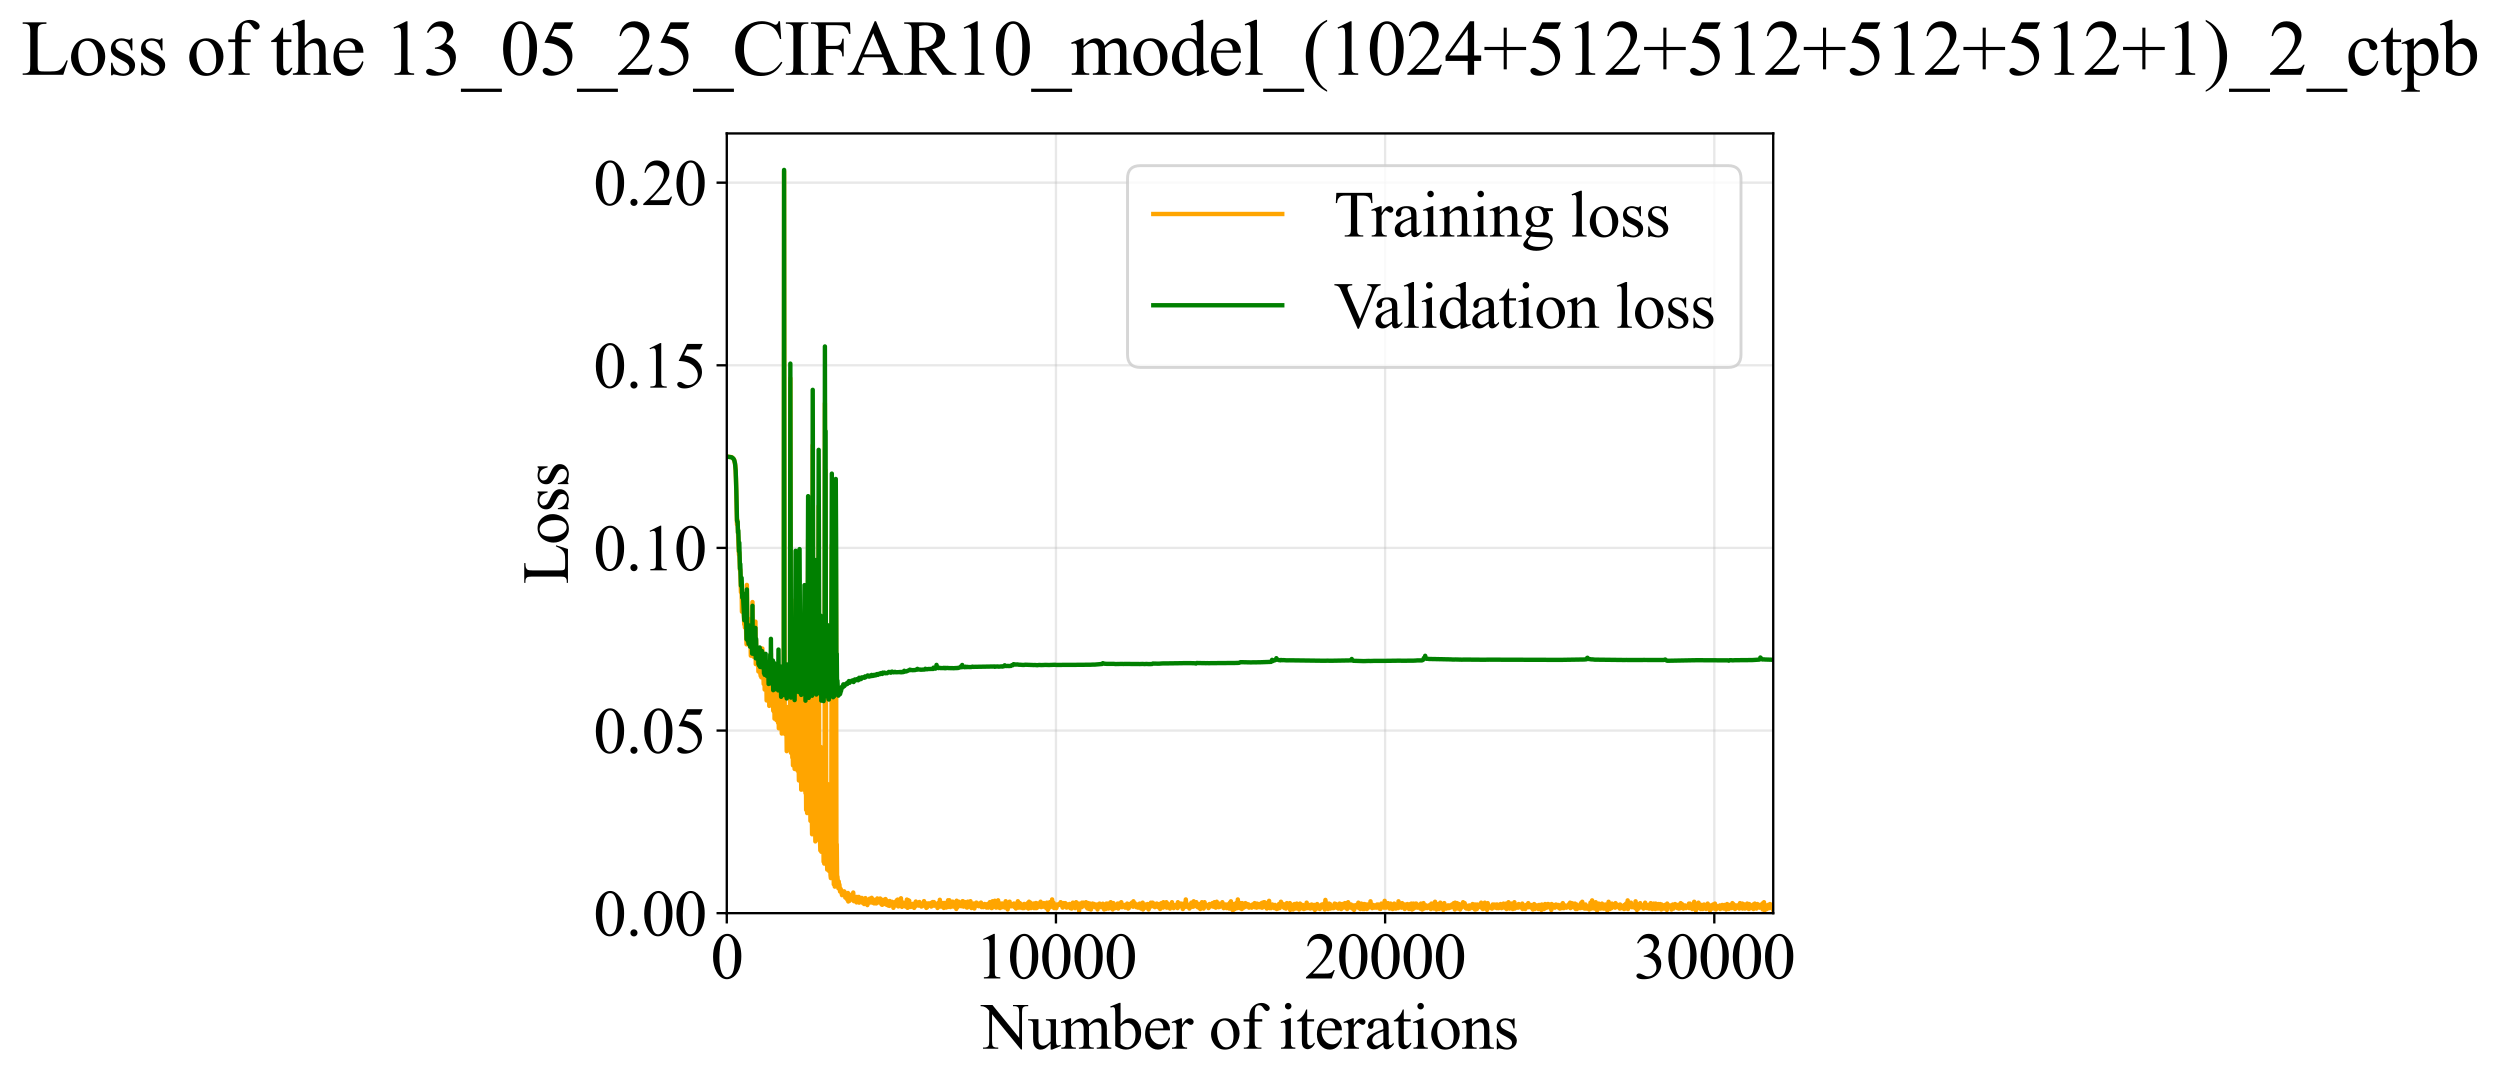 <?xml version="1.0" encoding="utf-8" standalone="no"?>
<!DOCTYPE svg PUBLIC "-//W3C//DTD SVG 1.1//EN"
  "http://www.w3.org/Graphics/SVG/1.1/DTD/svg11.dtd">
<svg xmlns:xlink="http://www.w3.org/1999/xlink" width="853.186pt" height="369.808pt" viewBox="0 0 853.186 369.808" xmlns="http://www.w3.org/2000/svg" version="1.1">
 <defs>
  <style type="text/css">*{stroke-linejoin: round; stroke-linecap: butt}</style>
 </defs>
 <g id="figure_1">
  <g id="patch_1">
   <path d="M -0 369.808 
L 853.186 369.808 
L 853.186 0 
L -0 0 
z
" style="fill: #ffffff"/>
  </g>
  <g id="axes_1">
   <g id="patch_2">
    <path d="M 248.033 311.644 
L 605.153 311.644 
L 605.153 45.532 
L 248.033 45.532 
z
" style="fill: #ffffff"/>
   </g>
   <g id="matplotlib.axis_1">
    <g id="xtick_1">
     <g id="line2d_1">
      <path d="M 248.033 311.644 
L 248.033 45.532 
" clip-path="url(#p4dca6cf912)" style="fill: none; stroke: #b0b0b0; stroke-opacity: 0.3; stroke-width: 0.8; stroke-linecap: square"/>
     </g>
     <g id="line2d_2">
      <defs>
       <path id="m68195cfb86" d="M 0 0 
L 0 3.5 
" style="stroke: #000000; stroke-width: 0.8"/>
      </defs>
      <g>
       <use xlink:href="#m68195cfb86" x="248.033" y="311.644" style="stroke: #000000; stroke-width: 0.8"/>
      </g>
     </g>
     <g id="text_1">
      <!-- 0 -->
      <g transform="translate(242.533 333.92) scale(0.22 -0.22)">
       <defs>
        <path id="TimesNewRomanPSMT-30" d="M 231 2094 
Q 231 2819 450 3342 
Q 669 3866 1031 4122 
Q 1313 4325 1613 4325 
Q 2100 4325 2488 3828 
Q 2972 3213 2972 2159 
Q 2972 1422 2759 906 
Q 2547 391 2217 158 
Q 1888 -75 1581 -75 
Q 975 -75 572 641 
Q 231 1244 231 2094 
z
M 844 2016 
Q 844 1141 1059 588 
Q 1238 122 1591 122 
Q 1759 122 1940 273 
Q 2122 425 2216 781 
Q 2359 1319 2359 2297 
Q 2359 3022 2209 3506 
Q 2097 3866 1919 4016 
Q 1791 4119 1609 4119 
Q 1397 4119 1231 3928 
Q 1006 3669 925 3112 
Q 844 2556 844 2016 
z
" transform="scale(0.016)"/>
       </defs>
       <use xlink:href="#TimesNewRomanPSMT-30"/>
      </g>
     </g>
    </g>
    <g id="xtick_2">
     <g id="line2d_3">
      <path d="M 360.37 311.644 
L 360.37 45.532 
" clip-path="url(#p4dca6cf912)" style="fill: none; stroke: #b0b0b0; stroke-opacity: 0.3; stroke-width: 0.8; stroke-linecap: square"/>
     </g>
     <g id="line2d_4">
      <g>
       <use xlink:href="#m68195cfb86" x="360.37" y="311.644" style="stroke: #000000; stroke-width: 0.8"/>
      </g>
     </g>
     <g id="text_2">
      <!-- 10000 -->
      <g transform="translate(332.87 333.92) scale(0.22 -0.22)">
       <defs>
        <path id="TimesNewRomanPSMT-31" d="M 750 3822 
L 1781 4325 
L 1884 4325 
L 1884 747 
Q 1884 391 1914 303 
Q 1944 216 2037 169 
Q 2131 122 2419 116 
L 2419 0 
L 825 0 
L 825 116 
Q 1125 122 1212 167 
Q 1300 213 1334 289 
Q 1369 366 1369 747 
L 1369 3034 
Q 1369 3497 1338 3628 
Q 1316 3728 1258 3775 
Q 1200 3822 1119 3822 
Q 1003 3822 797 3725 
L 750 3822 
z
" transform="scale(0.016)"/>
       </defs>
       <use xlink:href="#TimesNewRomanPSMT-31"/>
       <use xlink:href="#TimesNewRomanPSMT-30" transform="translate(50 0)"/>
       <use xlink:href="#TimesNewRomanPSMT-30" transform="translate(100 0)"/>
       <use xlink:href="#TimesNewRomanPSMT-30" transform="translate(150 0)"/>
       <use xlink:href="#TimesNewRomanPSMT-30" transform="translate(200 0)"/>
      </g>
     </g>
    </g>
    <g id="xtick_3">
     <g id="line2d_5">
      <path d="M 472.707 311.644 
L 472.707 45.532 
" clip-path="url(#p4dca6cf912)" style="fill: none; stroke: #b0b0b0; stroke-opacity: 0.3; stroke-width: 0.8; stroke-linecap: square"/>
     </g>
     <g id="line2d_6">
      <g>
       <use xlink:href="#m68195cfb86" x="472.707" y="311.644" style="stroke: #000000; stroke-width: 0.8"/>
      </g>
     </g>
     <g id="text_3">
      <!-- 20000 -->
      <g transform="translate(445.207 333.92) scale(0.22 -0.22)">
       <defs>
        <path id="TimesNewRomanPSMT-32" d="M 2934 816 
L 2638 0 
L 138 0 
L 138 116 
Q 1241 1122 1691 1759 
Q 2141 2397 2141 2925 
Q 2141 3328 1894 3587 
Q 1647 3847 1303 3847 
Q 991 3847 742 3664 
Q 494 3481 375 3128 
L 259 3128 
Q 338 3706 661 4015 
Q 984 4325 1469 4325 
Q 1984 4325 2329 3994 
Q 2675 3663 2675 3213 
Q 2675 2891 2525 2569 
Q 2294 2063 1775 1497 
Q 997 647 803 472 
L 1909 472 
Q 2247 472 2383 497 
Q 2519 522 2628 598 
Q 2738 675 2819 816 
L 2934 816 
z
" transform="scale(0.016)"/>
       </defs>
       <use xlink:href="#TimesNewRomanPSMT-32"/>
       <use xlink:href="#TimesNewRomanPSMT-30" transform="translate(50 0)"/>
       <use xlink:href="#TimesNewRomanPSMT-30" transform="translate(100 0)"/>
       <use xlink:href="#TimesNewRomanPSMT-30" transform="translate(150 0)"/>
       <use xlink:href="#TimesNewRomanPSMT-30" transform="translate(200 0)"/>
      </g>
     </g>
    </g>
    <g id="xtick_4">
     <g id="line2d_7">
      <path d="M 585.045 311.644 
L 585.045 45.532 
" clip-path="url(#p4dca6cf912)" style="fill: none; stroke: #b0b0b0; stroke-opacity: 0.3; stroke-width: 0.8; stroke-linecap: square"/>
     </g>
     <g id="line2d_8">
      <g>
       <use xlink:href="#m68195cfb86" x="585.045" y="311.644" style="stroke: #000000; stroke-width: 0.8"/>
      </g>
     </g>
     <g id="text_4">
      <!-- 30000 -->
      <g transform="translate(557.545 333.92) scale(0.22 -0.22)">
       <defs>
        <path id="TimesNewRomanPSMT-33" d="M 325 3431 
Q 506 3859 782 4092 
Q 1059 4325 1472 4325 
Q 1981 4325 2253 3994 
Q 2459 3747 2459 3466 
Q 2459 3003 1878 2509 
Q 2269 2356 2469 2072 
Q 2669 1788 2669 1403 
Q 2669 853 2319 450 
Q 1863 -75 997 -75 
Q 569 -75 414 31 
Q 259 138 259 259 
Q 259 350 332 419 
Q 406 488 509 488 
Q 588 488 669 463 
Q 722 447 909 348 
Q 1097 250 1169 231 
Q 1284 197 1416 197 
Q 1734 197 1970 444 
Q 2206 691 2206 1028 
Q 2206 1275 2097 1509 
Q 2016 1684 1919 1775 
Q 1784 1900 1550 2001 
Q 1316 2103 1072 2103 
L 972 2103 
L 972 2197 
Q 1219 2228 1467 2375 
Q 1716 2522 1828 2728 
Q 1941 2934 1941 3181 
Q 1941 3503 1739 3701 
Q 1538 3900 1238 3900 
Q 753 3900 428 3381 
L 325 3431 
z
" transform="scale(0.016)"/>
       </defs>
       <use xlink:href="#TimesNewRomanPSMT-33"/>
       <use xlink:href="#TimesNewRomanPSMT-30" transform="translate(50 0)"/>
       <use xlink:href="#TimesNewRomanPSMT-30" transform="translate(100 0)"/>
       <use xlink:href="#TimesNewRomanPSMT-30" transform="translate(150 0)"/>
       <use xlink:href="#TimesNewRomanPSMT-30" transform="translate(200 0)"/>
      </g>
     </g>
    </g>
    <g id="text_5">
     <!-- Number of iterations -->
     <g transform="translate(334.951 357.902) scale(0.22 -0.22)">
      <defs>
       <path id="TimesNewRomanPSMT-4e" d="M -84 4238 
L 1066 4238 
L 3656 1059 
L 3656 3503 
Q 3656 3894 3569 3991 
Q 3453 4122 3203 4122 
L 3056 4122 
L 3056 4238 
L 4531 4238 
L 4531 4122 
L 4381 4122 
Q 4113 4122 4000 3959 
Q 3931 3859 3931 3503 
L 3931 -69 
L 3819 -69 
L 1025 3344 
L 1025 734 
Q 1025 344 1109 247 
Q 1228 116 1475 116 
L 1625 116 
L 1625 0 
L 150 0 
L 150 116 
L 297 116 
Q 569 116 681 278 
Q 750 378 750 734 
L 750 3681 
Q 566 3897 470 3965 
Q 375 4034 191 4094 
Q 100 4122 -84 4122 
L -84 4238 
z
" transform="scale(0.016)"/>
       <path id="TimesNewRomanPSMT-75" d="M 2709 2863 
L 2709 1128 
Q 2709 631 2732 520 
Q 2756 409 2807 365 
Q 2859 322 2928 322 
Q 3025 322 3147 375 
L 3191 266 
L 2334 -88 
L 2194 -88 
L 2194 519 
Q 1825 119 1631 15 
Q 1438 -88 1222 -88 
Q 981 -88 804 51 
Q 628 191 559 409 
Q 491 628 491 1028 
L 491 2306 
Q 491 2509 447 2587 
Q 403 2666 317 2708 
Q 231 2750 6 2747 
L 6 2863 
L 1009 2863 
L 1009 947 
Q 1009 547 1148 422 
Q 1288 297 1484 297 
Q 1619 297 1789 381 
Q 1959 466 2194 703 
L 2194 2325 
Q 2194 2569 2105 2655 
Q 2016 2741 1734 2747 
L 1734 2863 
L 2709 2863 
z
" transform="scale(0.016)"/>
       <path id="TimesNewRomanPSMT-6d" d="M 1050 2338 
Q 1363 2650 1419 2697 
Q 1559 2816 1721 2881 
Q 1884 2947 2044 2947 
Q 2313 2947 2506 2790 
Q 2700 2634 2766 2338 
Q 3088 2713 3309 2830 
Q 3531 2947 3766 2947 
Q 3994 2947 4170 2830 
Q 4347 2713 4450 2447 
Q 4519 2266 4519 1878 
L 4519 647 
Q 4519 378 4559 278 
Q 4591 209 4675 161 
Q 4759 113 4950 113 
L 4950 0 
L 3538 0 
L 3538 113 
L 3597 113 
Q 3781 113 3884 184 
Q 3956 234 3988 344 
Q 4000 397 4000 647 
L 4000 1878 
Q 4000 2228 3916 2372 
Q 3794 2572 3525 2572 
Q 3359 2572 3192 2489 
Q 3025 2406 2788 2181 
L 2781 2147 
L 2788 2013 
L 2788 647 
Q 2788 353 2820 281 
Q 2853 209 2943 161 
Q 3034 113 3253 113 
L 3253 0 
L 1806 0 
L 1806 113 
Q 2044 113 2133 169 
Q 2222 225 2256 338 
Q 2272 391 2272 647 
L 2272 1878 
Q 2272 2228 2169 2381 
Q 2031 2581 1784 2581 
Q 1616 2581 1450 2491 
Q 1191 2353 1050 2181 
L 1050 647 
Q 1050 366 1089 281 
Q 1128 197 1204 155 
Q 1281 113 1516 113 
L 1516 0 
L 100 0 
L 100 113 
Q 297 113 375 155 
Q 453 197 493 289 
Q 534 381 534 647 
L 534 1741 
Q 534 2213 506 2350 
Q 484 2453 437 2492 
Q 391 2531 309 2531 
Q 222 2531 100 2484 
L 53 2597 
L 916 2947 
L 1050 2947 
L 1050 2338 
z
" transform="scale(0.016)"/>
       <path id="TimesNewRomanPSMT-62" d="M 984 2369 
Q 1400 2947 1881 2947 
Q 2322 2947 2650 2570 
Q 2978 2194 2978 1541 
Q 2978 778 2472 313 
Q 2038 -88 1503 -88 
Q 1253 -88 995 3 
Q 738 94 469 275 
L 469 3241 
Q 469 3728 445 3840 
Q 422 3953 372 3993 
Q 322 4034 247 4034 
Q 159 4034 28 3984 
L -16 4094 
L 844 4444 
L 984 4444 
L 984 2369 
z
M 984 2169 
L 984 456 
Q 1144 300 1314 220 
Q 1484 141 1663 141 
Q 1947 141 2192 453 
Q 2438 766 2438 1363 
Q 2438 1913 2192 2208 
Q 1947 2503 1634 2503 
Q 1469 2503 1303 2419 
Q 1178 2356 984 2169 
z
" transform="scale(0.016)"/>
       <path id="TimesNewRomanPSMT-65" d="M 681 1784 
Q 678 1147 991 784 
Q 1303 422 1725 422 
Q 2006 422 2214 576 
Q 2422 731 2563 1106 
L 2659 1044 
Q 2594 616 2278 264 
Q 1963 -88 1488 -88 
Q 972 -88 605 314 
Q 238 716 238 1394 
Q 238 2128 614 2539 
Q 991 2950 1559 2950 
Q 2041 2950 2350 2633 
Q 2659 2316 2659 1784 
L 681 1784 
z
M 681 1966 
L 2006 1966 
Q 1991 2241 1941 2353 
Q 1863 2528 1708 2628 
Q 1553 2728 1384 2728 
Q 1125 2728 920 2526 
Q 716 2325 681 1966 
z
" transform="scale(0.016)"/>
       <path id="TimesNewRomanPSMT-72" d="M 1038 2947 
L 1038 2303 
Q 1397 2947 1775 2947 
Q 1947 2947 2059 2842 
Q 2172 2738 2172 2600 
Q 2172 2478 2090 2393 
Q 2009 2309 1897 2309 
Q 1788 2309 1652 2417 
Q 1516 2525 1450 2525 
Q 1394 2525 1328 2463 
Q 1188 2334 1038 2041 
L 1038 669 
Q 1038 431 1097 309 
Q 1138 225 1241 169 
Q 1344 113 1538 113 
L 1538 0 
L 72 0 
L 72 113 
Q 291 113 397 181 
Q 475 231 506 341 
Q 522 394 522 644 
L 522 1753 
Q 522 2253 501 2348 
Q 481 2444 426 2487 
Q 372 2531 291 2531 
Q 194 2531 72 2484 
L 41 2597 
L 906 2947 
L 1038 2947 
z
" transform="scale(0.016)"/>
       <path id="TimesNewRomanPSMT-20" transform="scale(0.016)"/>
       <path id="TimesNewRomanPSMT-6f" d="M 1600 2947 
Q 2250 2947 2644 2453 
Q 2978 2031 2978 1484 
Q 2978 1100 2793 706 
Q 2609 313 2286 112 
Q 1963 -88 1566 -88 
Q 919 -88 538 428 
Q 216 863 216 1403 
Q 216 1797 411 2186 
Q 606 2575 925 2761 
Q 1244 2947 1600 2947 
z
M 1503 2744 
Q 1338 2744 1170 2645 
Q 1003 2547 900 2300 
Q 797 2053 797 1666 
Q 797 1041 1045 587 
Q 1294 134 1700 134 
Q 2003 134 2200 384 
Q 2397 634 2397 1244 
Q 2397 2006 2069 2444 
Q 1847 2744 1503 2744 
z
" transform="scale(0.016)"/>
       <path id="TimesNewRomanPSMT-66" d="M 1319 2638 
L 1319 756 
Q 1319 356 1406 250 
Q 1522 113 1716 113 
L 1975 113 
L 1975 0 
L 266 0 
L 266 113 
L 394 113 
Q 519 113 622 175 
Q 725 238 764 344 
Q 803 450 803 756 
L 803 2638 
L 247 2638 
L 247 2863 
L 803 2863 
L 803 3050 
Q 803 3478 940 3775 
Q 1078 4072 1361 4255 
Q 1644 4438 1997 4438 
Q 2325 4438 2600 4225 
Q 2781 4084 2781 3909 
Q 2781 3816 2700 3733 
Q 2619 3650 2525 3650 
Q 2453 3650 2373 3701 
Q 2294 3753 2178 3923 
Q 2063 4094 1966 4153 
Q 1869 4213 1750 4213 
Q 1606 4213 1506 4136 
Q 1406 4059 1362 3898 
Q 1319 3738 1319 3069 
L 1319 2863 
L 2056 2863 
L 2056 2638 
L 1319 2638 
z
" transform="scale(0.016)"/>
       <path id="TimesNewRomanPSMT-69" d="M 928 4444 
Q 1059 4444 1151 4351 
Q 1244 4259 1244 4128 
Q 1244 3997 1151 3903 
Q 1059 3809 928 3809 
Q 797 3809 703 3903 
Q 609 3997 609 4128 
Q 609 4259 701 4351 
Q 794 4444 928 4444 
z
M 1188 2947 
L 1188 647 
Q 1188 378 1227 289 
Q 1266 200 1342 156 
Q 1419 113 1622 113 
L 1622 0 
L 231 0 
L 231 113 
Q 441 113 512 153 
Q 584 194 626 287 
Q 669 381 669 647 
L 669 1750 
Q 669 2216 641 2353 
Q 619 2453 572 2492 
Q 525 2531 444 2531 
Q 356 2531 231 2484 
L 188 2597 
L 1050 2947 
L 1188 2947 
z
" transform="scale(0.016)"/>
       <path id="TimesNewRomanPSMT-74" d="M 1031 3803 
L 1031 2863 
L 1700 2863 
L 1700 2644 
L 1031 2644 
L 1031 788 
Q 1031 509 1111 412 
Q 1191 316 1316 316 
Q 1419 316 1516 380 
Q 1613 444 1666 569 
L 1788 569 
Q 1678 263 1478 108 
Q 1278 -47 1066 -47 
Q 922 -47 784 33 
Q 647 113 581 261 
Q 516 409 516 719 
L 516 2644 
L 63 2644 
L 63 2747 
Q 234 2816 414 2980 
Q 594 3144 734 3369 
Q 806 3488 934 3803 
L 1031 3803 
z
" transform="scale(0.016)"/>
       <path id="TimesNewRomanPSMT-61" d="M 1822 413 
Q 1381 72 1269 19 
Q 1100 -59 909 -59 
Q 613 -59 420 144 
Q 228 347 228 678 
Q 228 888 322 1041 
Q 450 1253 767 1440 
Q 1084 1628 1822 1897 
L 1822 2009 
Q 1822 2438 1686 2597 
Q 1550 2756 1291 2756 
Q 1094 2756 978 2650 
Q 859 2544 859 2406 
L 866 2225 
Q 866 2081 792 2003 
Q 719 1925 600 1925 
Q 484 1925 411 2006 
Q 338 2088 338 2228 
Q 338 2497 613 2722 
Q 888 2947 1384 2947 
Q 1766 2947 2009 2819 
Q 2194 2722 2281 2516 
Q 2338 2381 2338 1966 
L 2338 994 
Q 2338 584 2353 492 
Q 2369 400 2405 369 
Q 2441 338 2488 338 
Q 2538 338 2575 359 
Q 2641 400 2828 588 
L 2828 413 
Q 2478 -56 2159 -56 
Q 2006 -56 1915 50 
Q 1825 156 1822 413 
z
M 1822 616 
L 1822 1706 
Q 1350 1519 1213 1441 
Q 966 1303 859 1153 
Q 753 1003 753 825 
Q 753 600 887 451 
Q 1022 303 1197 303 
Q 1434 303 1822 616 
z
" transform="scale(0.016)"/>
       <path id="TimesNewRomanPSMT-6e" d="M 1034 2341 
Q 1538 2947 1994 2947 
Q 2228 2947 2397 2830 
Q 2566 2713 2666 2444 
Q 2734 2256 2734 1869 
L 2734 647 
Q 2734 375 2778 278 
Q 2813 200 2889 156 
Q 2966 113 3172 113 
L 3172 0 
L 1756 0 
L 1756 113 
L 1816 113 
Q 2016 113 2095 173 
Q 2175 234 2206 353 
Q 2219 400 2219 647 
L 2219 1819 
Q 2219 2209 2117 2386 
Q 2016 2563 1775 2563 
Q 1403 2563 1034 2156 
L 1034 647 
Q 1034 356 1069 288 
Q 1113 197 1189 155 
Q 1266 113 1500 113 
L 1500 0 
L 84 0 
L 84 113 
L 147 113 
Q 366 113 442 223 
Q 519 334 519 647 
L 519 1709 
Q 519 2225 495 2337 
Q 472 2450 423 2490 
Q 375 2531 294 2531 
Q 206 2531 84 2484 
L 38 2597 
L 900 2947 
L 1034 2947 
L 1034 2341 
z
" transform="scale(0.016)"/>
       <path id="TimesNewRomanPSMT-73" d="M 2050 2947 
L 2050 1972 
L 1947 1972 
Q 1828 2431 1642 2597 
Q 1456 2763 1169 2763 
Q 950 2763 815 2647 
Q 681 2531 681 2391 
Q 681 2216 781 2091 
Q 878 1963 1175 1819 
L 1631 1597 
Q 2266 1288 2266 781 
Q 2266 391 1970 151 
Q 1675 -88 1309 -88 
Q 1047 -88 709 6 
Q 606 38 541 38 
Q 469 38 428 -44 
L 325 -44 
L 325 978 
L 428 978 
Q 516 541 762 319 
Q 1009 97 1316 97 
Q 1531 97 1667 223 
Q 1803 350 1803 528 
Q 1803 744 1651 891 
Q 1500 1038 1047 1263 
Q 594 1488 453 1669 
Q 313 1847 313 2119 
Q 313 2472 555 2709 
Q 797 2947 1181 2947 
Q 1350 2947 1591 2875 
Q 1750 2828 1803 2828 
Q 1853 2828 1881 2850 
Q 1909 2872 1947 2947 
L 2050 2947 
z
" transform="scale(0.016)"/>
      </defs>
      <use xlink:href="#TimesNewRomanPSMT-4e"/>
      <use xlink:href="#TimesNewRomanPSMT-75" transform="translate(72.217 0)"/>
      <use xlink:href="#TimesNewRomanPSMT-6d" transform="translate(122.217 0)"/>
      <use xlink:href="#TimesNewRomanPSMT-62" transform="translate(200 0)"/>
      <use xlink:href="#TimesNewRomanPSMT-65" transform="translate(250 0)"/>
      <use xlink:href="#TimesNewRomanPSMT-72" transform="translate(294.385 0)"/>
      <use xlink:href="#TimesNewRomanPSMT-20" transform="translate(327.686 0)"/>
      <use xlink:href="#TimesNewRomanPSMT-6f" transform="translate(352.686 0)"/>
      <use xlink:href="#TimesNewRomanPSMT-66" transform="translate(402.686 0)"/>
      <use xlink:href="#TimesNewRomanPSMT-20" transform="translate(435.986 0)"/>
      <use xlink:href="#TimesNewRomanPSMT-69" transform="translate(460.986 0)"/>
      <use xlink:href="#TimesNewRomanPSMT-74" transform="translate(488.77 0)"/>
      <use xlink:href="#TimesNewRomanPSMT-65" transform="translate(516.553 0)"/>
      <use xlink:href="#TimesNewRomanPSMT-72" transform="translate(560.938 0)"/>
      <use xlink:href="#TimesNewRomanPSMT-61" transform="translate(594.238 0)"/>
      <use xlink:href="#TimesNewRomanPSMT-74" transform="translate(638.623 0)"/>
      <use xlink:href="#TimesNewRomanPSMT-69" transform="translate(666.406 0)"/>
      <use xlink:href="#TimesNewRomanPSMT-6f" transform="translate(694.189 0)"/>
      <use xlink:href="#TimesNewRomanPSMT-6e" transform="translate(744.189 0)"/>
      <use xlink:href="#TimesNewRomanPSMT-73" transform="translate(794.189 0)"/>
     </g>
    </g>
   </g>
   <g id="matplotlib.axis_2">
    <g id="ytick_1">
     <g id="line2d_9">
      <path d="M 248.033 311.644 
L 605.153 311.644 
" clip-path="url(#p4dca6cf912)" style="fill: none; stroke: #b0b0b0; stroke-opacity: 0.3; stroke-width: 0.8; stroke-linecap: square"/>
     </g>
     <g id="line2d_10">
      <defs>
       <path id="mdc5af33e9e" d="M 0 0 
L -3.5 0 
" style="stroke: #000000; stroke-width: 0.8"/>
      </defs>
      <g>
       <use xlink:href="#mdc5af33e9e" x="248.033" y="311.644" style="stroke: #000000; stroke-width: 0.8"/>
      </g>
     </g>
     <g id="text_6">
      <!-- 0.00 -->
      <g transform="translate(202.533 319.282) scale(0.22 -0.22)">
       <defs>
        <path id="TimesNewRomanPSMT-2e" d="M 800 606 
Q 947 606 1047 504 
Q 1147 403 1147 259 
Q 1147 116 1045 14 
Q 944 -88 800 -88 
Q 656 -88 554 14 
Q 453 116 453 259 
Q 453 406 554 506 
Q 656 606 800 606 
z
" transform="scale(0.016)"/>
       </defs>
       <use xlink:href="#TimesNewRomanPSMT-30"/>
       <use xlink:href="#TimesNewRomanPSMT-2e" transform="translate(50 0)"/>
       <use xlink:href="#TimesNewRomanPSMT-30" transform="translate(75 0)"/>
       <use xlink:href="#TimesNewRomanPSMT-30" transform="translate(125 0)"/>
      </g>
     </g>
    </g>
    <g id="ytick_2">
     <g id="line2d_11">
      <path d="M 248.033 249.317 
L 605.153 249.317 
" clip-path="url(#p4dca6cf912)" style="fill: none; stroke: #b0b0b0; stroke-opacity: 0.3; stroke-width: 0.8; stroke-linecap: square"/>
     </g>
     <g id="line2d_12">
      <g>
       <use xlink:href="#mdc5af33e9e" x="248.033" y="249.317" style="stroke: #000000; stroke-width: 0.8"/>
      </g>
     </g>
     <g id="text_7">
      <!-- 0.05 -->
      <g transform="translate(202.533 256.955) scale(0.22 -0.22)">
       <defs>
        <path id="TimesNewRomanPSMT-35" d="M 2778 4238 
L 2534 3706 
L 1259 3706 
L 981 3138 
Q 1809 3016 2294 2522 
Q 2709 2097 2709 1522 
Q 2709 1188 2573 903 
Q 2438 619 2231 419 
Q 2025 219 1772 97 
Q 1413 -75 1034 -75 
Q 653 -75 479 54 
Q 306 184 306 341 
Q 306 428 378 495 
Q 450 563 559 563 
Q 641 563 702 538 
Q 763 513 909 409 
Q 1144 247 1384 247 
Q 1750 247 2026 523 
Q 2303 800 2303 1197 
Q 2303 1581 2056 1914 
Q 1809 2247 1375 2428 
Q 1034 2569 447 2591 
L 1259 4238 
L 2778 4238 
z
" transform="scale(0.016)"/>
       </defs>
       <use xlink:href="#TimesNewRomanPSMT-30"/>
       <use xlink:href="#TimesNewRomanPSMT-2e" transform="translate(50 0)"/>
       <use xlink:href="#TimesNewRomanPSMT-30" transform="translate(75 0)"/>
       <use xlink:href="#TimesNewRomanPSMT-35" transform="translate(125 0)"/>
      </g>
     </g>
    </g>
    <g id="ytick_3">
     <g id="line2d_13">
      <path d="M 248.033 186.991 
L 605.153 186.991 
" clip-path="url(#p4dca6cf912)" style="fill: none; stroke: #b0b0b0; stroke-opacity: 0.3; stroke-width: 0.8; stroke-linecap: square"/>
     </g>
     <g id="line2d_14">
      <g>
       <use xlink:href="#mdc5af33e9e" x="248.033" y="186.991" style="stroke: #000000; stroke-width: 0.8"/>
      </g>
     </g>
     <g id="text_8">
      <!-- 0.10 -->
      <g transform="translate(202.533 194.629) scale(0.22 -0.22)">
       <use xlink:href="#TimesNewRomanPSMT-30"/>
       <use xlink:href="#TimesNewRomanPSMT-2e" transform="translate(50 0)"/>
       <use xlink:href="#TimesNewRomanPSMT-31" transform="translate(75 0)"/>
       <use xlink:href="#TimesNewRomanPSMT-30" transform="translate(125 0)"/>
      </g>
     </g>
    </g>
    <g id="ytick_4">
     <g id="line2d_15">
      <path d="M 248.033 124.665 
L 605.153 124.665 
" clip-path="url(#p4dca6cf912)" style="fill: none; stroke: #b0b0b0; stroke-opacity: 0.3; stroke-width: 0.8; stroke-linecap: square"/>
     </g>
     <g id="line2d_16">
      <g>
       <use xlink:href="#mdc5af33e9e" x="248.033" y="124.665" style="stroke: #000000; stroke-width: 0.8"/>
      </g>
     </g>
     <g id="text_9">
      <!-- 0.15 -->
      <g transform="translate(202.533 132.303) scale(0.22 -0.22)">
       <use xlink:href="#TimesNewRomanPSMT-30"/>
       <use xlink:href="#TimesNewRomanPSMT-2e" transform="translate(50 0)"/>
       <use xlink:href="#TimesNewRomanPSMT-31" transform="translate(75 0)"/>
       <use xlink:href="#TimesNewRomanPSMT-35" transform="translate(125 0)"/>
      </g>
     </g>
    </g>
    <g id="ytick_5">
     <g id="line2d_17">
      <path d="M 248.033 62.338 
L 605.153 62.338 
" clip-path="url(#p4dca6cf912)" style="fill: none; stroke: #b0b0b0; stroke-opacity: 0.3; stroke-width: 0.8; stroke-linecap: square"/>
     </g>
     <g id="line2d_18">
      <g>
       <use xlink:href="#mdc5af33e9e" x="248.033" y="62.338" style="stroke: #000000; stroke-width: 0.8"/>
      </g>
     </g>
     <g id="text_10">
      <!-- 0.20 -->
      <g transform="translate(202.533 69.977) scale(0.22 -0.22)">
       <use xlink:href="#TimesNewRomanPSMT-30"/>
       <use xlink:href="#TimesNewRomanPSMT-2e" transform="translate(50 0)"/>
       <use xlink:href="#TimesNewRomanPSMT-32" transform="translate(75 0)"/>
       <use xlink:href="#TimesNewRomanPSMT-30" transform="translate(125 0)"/>
      </g>
     </g>
    </g>
    <g id="text_11">
     <!-- Loss -->
     <g transform="translate(193.827 199.369) rotate(-90) scale(0.22 -0.22)">
      <defs>
       <path id="TimesNewRomanPSMT-4c" d="M 3669 1172 
L 3772 1150 
L 3409 0 
L 128 0 
L 128 116 
L 288 116 
Q 556 116 672 291 
Q 738 391 738 753 
L 738 3488 
Q 738 3884 650 3984 
Q 528 4122 288 4122 
L 128 4122 
L 128 4238 
L 2047 4238 
L 2047 4122 
Q 1709 4125 1573 4059 
Q 1438 3994 1388 3894 
Q 1338 3794 1338 3416 
L 1338 753 
Q 1338 494 1388 397 
Q 1425 331 1503 300 
Q 1581 269 1991 269 
L 2300 269 
Q 2788 269 2984 341 
Q 3181 413 3343 595 
Q 3506 778 3669 1172 
z
" transform="scale(0.016)"/>
      </defs>
      <use xlink:href="#TimesNewRomanPSMT-4c"/>
      <use xlink:href="#TimesNewRomanPSMT-6f" transform="translate(61.084 0)"/>
      <use xlink:href="#TimesNewRomanPSMT-73" transform="translate(111.084 0)"/>
      <use xlink:href="#TimesNewRomanPSMT-73" transform="translate(150 0)"/>
     </g>
    </g>
   </g>
   <g id="line2d_19">
    <path d="M 248.033 155.825 
L 249.718 156.014 
L 250.505 156.784 
L 250.955 158.851 
L 251.179 163.47 
L 251.516 178.991 
L 251.629 177.436 
L 251.741 178.73 
L 252.191 189.374 
L 252.303 188.557 
L 252.528 194.593 
L 252.64 194.456 
L 252.865 202.111 
L 252.977 198.203 
L 253.09 199.577 
L 253.202 208.768 
L 253.427 205.316 
L 253.539 207.67 
L 253.652 204.941 
L 253.989 213.082 
L 254.101 210.446 
L 254.213 214.152 
L 254.326 213.339 
L 254.438 203.607 
L 254.663 217.16 
L 254.775 219.901 
L 254.888 199.618 
L 255.112 213.559 
L 255.225 219.624 
L 255.337 215.343 
L 255.449 219.159 
L 255.562 211.274 
L 255.674 218.758 
L 255.787 216.465 
L 255.899 220.619 
L 256.124 217.733 
L 256.236 223.764 
L 256.348 215.691 
L 256.461 220.571 
L 256.573 213.847 
L 256.686 220.346 
L 256.798 205.459 
L 256.91 220.25 
L 257.023 216.092 
L 257.135 224.117 
L 257.247 219.912 
L 257.472 221.928 
L 257.585 216.192 
L 257.697 223.724 
L 257.809 212.14 
L 257.922 226.659 
L 258.034 218.371 
L 258.146 226.423 
L 258.371 223.545 
L 258.596 224.295 
L 258.708 221.999 
L 258.821 229.156 
L 258.933 224.417 
L 259.045 227.856 
L 259.158 227.44 
L 259.27 221.335 
L 259.495 229.978 
L 259.607 230.692 
L 259.72 226.024 
L 259.832 231.16 
L 260.169 221.322 
L 260.281 225.063 
L 260.394 224.981 
L 260.619 233.428 
L 260.731 232.922 
L 260.843 225.715 
L 260.956 235.328 
L 261.068 227.422 
L 261.18 230.699 
L 261.293 226.065 
L 261.405 232.701 
L 261.518 230.687 
L 261.63 239.052 
L 261.967 228.936 
L 262.079 232.671 
L 262.192 231.059 
L 262.304 238.6 
L 262.417 230.948 
L 262.529 240.908 
L 262.641 228.32 
L 262.754 238.689 
L 262.866 228.015 
L 262.978 240.35 
L 263.091 223.083 
L 263.203 236.38 
L 263.316 231.174 
L 263.54 238.448 
L 263.653 236.603 
L 263.765 228.325 
L 263.877 242.526 
L 263.99 233.231 
L 264.102 242.883 
L 264.215 233.073 
L 264.327 245.269 
L 264.552 237.276 
L 264.664 242.507 
L 264.776 238.79 
L 265.001 245.803 
L 265.114 232.383 
L 265.226 235.19 
L 265.338 243.968 
L 265.451 243.841 
L 265.563 246.738 
L 265.675 233.329 
L 265.788 248.547 
L 266.012 242.631 
L 266.125 239.452 
L 266.237 243.538 
L 266.35 236.778 
L 266.574 248.434 
L 266.687 243.816 
L 266.799 250.343 
L 266.911 244.375 
L 267.024 244.322 
L 267.136 248.77 
L 267.249 239.851 
L 267.473 245.036 
L 267.586 58.455 
L 267.81 250.265 
L 267.923 250.524 
L 268.035 248.313 
L 268.148 249.07 
L 268.26 248.729 
L 268.372 244.246 
L 268.485 256.35 
L 268.597 241.301 
L 268.709 253.735 
L 268.822 248.662 
L 268.934 255.667 
L 269.159 244.383 
L 269.271 253.122 
L 269.384 249.032 
L 269.496 255.67 
L 269.608 252.016 
L 269.721 129.08 
L 269.946 256.941 
L 270.058 249.703 
L 270.17 254.288 
L 270.283 252.541 
L 270.395 258.54 
L 270.507 253.213 
L 270.62 261.2 
L 270.732 251.665 
L 270.845 257.758 
L 270.957 252.218 
L 271.182 262.421 
L 271.294 250.401 
L 271.519 204.653 
L 271.743 262.092 
L 271.856 261.949 
L 271.968 255.621 
L 272.193 263.032 
L 272.305 261.929 
L 272.418 257.311 
L 272.53 258.51 
L 272.642 266.356 
L 272.755 252.734 
L 272.867 203.865 
L 273.092 257.797 
L 273.204 262.772 
L 273.317 254.609 
L 273.429 269.496 
L 273.541 260.211 
L 273.766 266.01 
L 273.879 267.284 
L 273.991 265.64 
L 274.103 260.431 
L 274.216 269.47 
L 274.328 267.168 
L 274.553 224.467 
L 274.665 268.476 
L 274.778 263.911 
L 274.89 270.682 
L 275.002 258.913 
L 275.115 276.402 
L 275.339 258.832 
L 275.452 277.479 
L 275.564 269.048 
L 275.789 184.183 
L 276.014 273.248 
L 276.126 270.82 
L 276.238 271.156 
L 276.351 275.474 
L 276.463 268.538 
L 276.576 280.133 
L 276.688 269.989 
L 276.8 278.341 
L 276.913 272.976 
L 277.025 275.971 
L 277.137 284.715 
L 277.25 279.182 
L 277.362 151.944 
L 277.587 276.85 
L 277.699 272.862 
L 277.924 279.172 
L 278.036 271.896 
L 278.261 287.151 
L 278.486 215.604 
L 278.598 281.059 
L 278.711 280.91 
L 278.823 279.524 
L 279.16 286.543 
L 279.272 254.369 
L 279.385 172.737 
L 279.61 283.421 
L 279.722 281.647 
L 279.947 290.211 
L 280.059 254.893 
L 280.284 290.69 
L 280.396 290.227 
L 280.509 283.395 
L 280.621 288.189 
L 280.733 278.96 
L 280.846 257.299 
L 281.07 294.078 
L 281.183 292.119 
L 281.295 294.73 
L 281.408 290.202 
L 281.52 137.644 
L 281.632 210.609 
L 281.745 160.485 
L 281.969 283.842 
L 282.307 296.774 
L 282.419 291.773 
L 282.531 267.603 
L 282.644 270.754 
L 282.756 296.048 
L 282.868 296.003 
L 282.981 297.313 
L 283.093 296.13 
L 283.205 277.023 
L 283.43 298.668 
L 283.543 299.674 
L 283.655 299.339 
L 283.88 186.066 
L 284.104 297.108 
L 284.217 299.472 
L 284.329 299.252 
L 284.442 293.201 
L 284.554 301.813 
L 284.666 301.735 
L 284.779 301.355 
L 284.891 302.585 
L 285.003 298.082 
L 285.116 264.177 
L 285.228 185.045 
L 285.341 212.673 
L 285.453 290.41 
L 285.565 288.121 
L 285.678 299.678 
L 285.79 299.14 
L 286.127 303.174 
L 286.24 300.831 
L 286.352 302.59 
L 286.464 301.867 
L 286.689 304.255 
L 286.914 303.386 
L 287.363 305.5 
L 287.476 304.701 
L 287.7 304.707 
L 287.813 305.133 
L 288.038 304.187 
L 288.15 304.225 
L 288.262 304.509 
L 288.487 306.342 
L 288.712 305.035 
L 288.824 306.13 
L 289.049 305.018 
L 289.161 307.05 
L 289.386 304.757 
L 289.498 307.657 
L 289.723 305.702 
L 289.835 305.301 
L 289.948 307.411 
L 290.06 306.241 
L 290.173 306.673 
L 290.285 306.647 
L 290.397 305.392 
L 290.622 306.804 
L 290.959 305.309 
L 291.072 305.168 
L 291.184 304.594 
L 291.409 307.547 
L 291.746 307.497 
L 292.083 306.538 
L 292.195 306.817 
L 292.308 307.967 
L 292.42 306.098 
L 292.645 307.877 
L 292.757 306.299 
L 292.982 307.171 
L 293.094 306.095 
L 293.207 308.052 
L 293.319 307.62 
L 293.431 306.714 
L 293.544 307.658 
L 293.769 306.714 
L 293.881 307.587 
L 293.993 307.327 
L 294.106 306.441 
L 294.218 308.008 
L 294.33 307.681 
L 294.443 308.142 
L 294.555 307.025 
L 294.667 307.717 
L 294.78 307.586 
L 294.892 308.525 
L 295.005 308.155 
L 295.229 306.797 
L 295.342 306.503 
L 295.454 307.619 
L 295.566 307.292 
L 295.679 308.078 
L 295.791 307.763 
L 295.904 307.075 
L 296.016 308.88 
L 296.128 307.885 
L 296.241 307.907 
L 296.353 308.106 
L 296.465 307.625 
L 296.578 308.091 
L 296.69 307.972 
L 296.803 306.683 
L 296.915 306.858 
L 297.027 306.763 
L 297.14 307.17 
L 297.252 307.996 
L 297.364 307.647 
L 297.477 306.403 
L 297.702 307.372 
L 297.814 308.071 
L 297.926 306.907 
L 298.151 307.98 
L 298.263 308.286 
L 298.488 308.136 
L 298.601 308.298 
L 298.713 307.106 
L 298.825 307.133 
L 299.05 308.327 
L 299.162 308.121 
L 299.387 306.608 
L 299.5 306.934 
L 299.612 307.861 
L 299.724 307.564 
L 299.837 306.808 
L 300.061 308.018 
L 300.286 307.099 
L 300.398 306.646 
L 300.511 308.109 
L 300.623 308.014 
L 300.736 307.321 
L 300.848 308.661 
L 300.96 308.185 
L 301.073 308.799 
L 301.297 307.087 
L 301.41 307.851 
L 301.522 307.707 
L 301.635 307.877 
L 301.747 307.743 
L 301.859 307.983 
L 301.972 308.518 
L 302.196 306.82 
L 302.421 308.368 
L 302.534 307.263 
L 302.646 308.834 
L 302.758 308.219 
L 302.983 308.669 
L 303.095 308.068 
L 303.208 309.076 
L 303.32 307.739 
L 303.545 309.166 
L 303.657 307.491 
L 303.77 308.207 
L 303.882 307.88 
L 303.994 308.031 
L 304.107 308.678 
L 304.219 307.915 
L 304.332 308.064 
L 304.444 307.761 
L 304.556 307.9 
L 304.669 308.236 
L 304.781 307.942 
L 304.893 309.823 
L 305.118 308.373 
L 305.231 307.918 
L 305.343 308.86 
L 305.568 308.083 
L 305.792 309.024 
L 305.905 307.454 
L 306.017 308.252 
L 306.129 307.145 
L 306.242 308.712 
L 306.354 306.999 
L 306.579 309.348 
L 306.691 307.946 
L 306.916 308.878 
L 307.028 308.572 
L 307.141 307.478 
L 307.253 308.25 
L 307.366 307.96 
L 307.478 306.553 
L 307.59 308.719 
L 307.703 307.646 
L 307.815 309.503 
L 307.927 308.577 
L 308.04 308.73 
L 308.265 308.417 
L 308.377 308.574 
L 308.489 308.114 
L 308.714 308.887 
L 308.939 308.126 
L 309.051 309.376 
L 309.164 307.964 
L 309.276 308.271 
L 309.388 308.12 
L 309.501 306.991 
L 309.725 309.828 
L 309.95 307.184 
L 310.175 309.357 
L 310.287 307.38 
L 310.512 309.516 
L 310.737 308.435 
L 310.849 309.51 
L 310.962 308.741 
L 311.074 309.205 
L 311.186 308.745 
L 311.299 308.911 
L 311.411 309.377 
L 311.636 308.435 
L 311.748 308.601 
L 311.973 309.848 
L 312.085 308.752 
L 312.31 309.377 
L 312.535 307.668 
L 312.647 307.841 
L 312.759 309.065 
L 312.872 308.297 
L 312.984 308.452 
L 313.097 308.91 
L 313.209 308.13 
L 313.546 309.068 
L 313.771 307.829 
L 313.996 308.77 
L 314.108 308.301 
L 314.445 309.39 
L 314.557 308.926 
L 314.782 309.235 
L 314.895 308.311 
L 315.007 309.078 
L 315.344 307.523 
L 315.569 308.922 
L 315.681 308.143 
L 315.906 308.762 
L 316.018 308.457 
L 316.131 309.848 
L 316.243 308.309 
L 316.355 309.705 
L 316.58 308.922 
L 316.693 309.238 
L 316.805 308.297 
L 316.917 308.304 
L 317.142 309.086 
L 317.254 308.313 
L 317.367 308.621 
L 317.479 308.31 
L 317.591 309.09 
L 317.704 308.154 
L 317.816 309.393 
L 317.929 308.31 
L 318.041 309.091 
L 318.266 307.849 
L 318.378 309.084 
L 318.49 308.159 
L 318.603 308.28 
L 318.715 307.845 
L 318.828 309.089 
L 319.052 308.314 
L 319.502 309.091 
L 319.614 308.683 
L 319.839 308.933 
L 319.951 309.87 
L 320.176 308.158 
L 320.288 308.775 
L 320.401 308.466 
L 320.626 309.402 
L 320.738 307.071 
L 320.85 309.249 
L 320.963 308.943 
L 321.187 309.404 
L 321.3 308.474 
L 321.412 309.254 
L 321.525 308.951 
L 321.637 308.168 
L 321.749 308.334 
L 321.862 309.428 
L 321.974 309.433 
L 322.086 309.855 
L 322.199 308.156 
L 322.311 308.475 
L 322.424 309.25 
L 322.648 308.164 
L 322.761 308.318 
L 322.873 309.721 
L 323.098 308.318 
L 323.21 308.941 
L 323.322 308.479 
L 323.435 309.561 
L 323.547 307.233 
L 323.772 308.786 
L 323.884 308.636 
L 323.997 307.232 
L 324.109 308.324 
L 324.221 307.702 
L 324.334 309.566 
L 324.559 309.103 
L 324.783 308.638 
L 324.896 308.791 
L 325.12 307.704 
L 325.345 309.413 
L 325.682 308.481 
L 325.795 309.256 
L 326.132 308.796 
L 326.244 308.328 
L 326.357 310.198 
L 326.469 307.394 
L 326.581 308.025 
L 326.694 308.021 
L 326.806 309.578 
L 327.031 307.708 
L 327.143 307.708 
L 327.256 308.328 
L 327.368 308.02 
L 327.48 308.953 
L 327.593 308.641 
L 327.705 308.95 
L 327.817 308.642 
L 328.042 309.263 
L 328.267 308.793 
L 328.379 308.944 
L 328.492 307.541 
L 328.604 307.546 
L 328.829 309.419 
L 329.166 308.177 
L 329.278 309.113 
L 329.391 307.863 
L 329.503 309.268 
L 329.615 308.173 
L 329.728 308.954 
L 329.84 308.016 
L 329.952 309.733 
L 330.065 309.732 
L 330.29 307.704 
L 330.514 309.266 
L 330.627 308.955 
L 330.851 309.424 
L 330.964 309.111 
L 331.189 307.549 
L 331.301 309.577 
L 331.413 308.181 
L 331.526 309.893 
L 331.75 308.331 
L 331.863 309.583 
L 332.2 308.487 
L 332.312 308.333 
L 332.537 310.047 
L 332.874 308.642 
L 332.987 308.801 
L 333.211 308.022 
L 333.548 309.114 
L 333.661 308.963 
L 333.886 308.8 
L 333.998 309.271 
L 334.11 309.118 
L 334.223 308.333 
L 334.335 308.959 
L 334.56 308.494 
L 334.672 308.958 
L 334.784 308.025 
L 335.009 309.585 
L 335.122 308.805 
L 335.234 308.808 
L 335.346 309.12 
L 335.459 308.958 
L 335.571 309.583 
L 335.683 308.651 
L 335.908 309.425 
L 336.021 308.494 
L 336.245 309.273 
L 336.358 308.962 
L 336.47 309.277 
L 336.582 308.966 
L 336.695 309.743 
L 337.032 308.497 
L 337.144 308.655 
L 337.257 309.743 
L 337.481 308.497 
L 337.594 308.345 
L 337.706 308.809 
L 337.819 307.874 
L 337.931 309.121 
L 338.268 308.184 
L 338.38 309.9 
L 338.493 309.895 
L 338.718 307.574 
L 338.83 309.586 
L 339.055 307.875 
L 339.392 309.424 
L 339.504 307.405 
L 339.617 309.269 
L 339.729 308.958 
L 339.841 309.117 
L 339.954 309.741 
L 340.066 308.333 
L 340.178 308.342 
L 340.291 309.119 
L 340.403 308.341 
L 340.515 308.962 
L 340.628 307.249 
L 340.853 309.744 
L 340.965 308.185 
L 341.077 309.742 
L 341.19 308.342 
L 341.302 309.899 
L 341.639 308.341 
L 341.864 309.586 
L 342.089 308.345 
L 342.201 309.589 
L 342.538 308.652 
L 342.651 308.352 
L 342.988 309.743 
L 343.1 309.273 
L 343.212 307.563 
L 343.325 309.583 
L 343.437 309.433 
L 343.55 309.589 
L 343.774 309.275 
L 343.887 310.365 
L 344.111 308.805 
L 344.224 309.59 
L 344.561 307.723 
L 344.673 308.967 
L 344.786 308.816 
L 345.123 309.29 
L 345.235 308.517 
L 345.46 309.118 
L 345.572 308.807 
L 345.685 309.274 
L 345.909 309.116 
L 346.022 308.338 
L 346.246 309.587 
L 346.359 309.12 
L 346.471 309.587 
L 346.584 309.43 
L 346.696 310.051 
L 346.808 308.339 
L 347.033 309.589 
L 347.145 308.654 
L 347.258 309.274 
L 347.37 307.561 
L 347.483 309.746 
L 347.595 309.121 
L 347.707 309.739 
L 347.82 308.811 
L 347.932 309.275 
L 348.044 308.187 
L 348.269 309.744 
L 348.382 308.5 
L 348.606 309.745 
L 348.719 308.967 
L 348.831 309.121 
L 348.943 309.9 
L 349.056 308.812 
L 349.168 308.812 
L 349.393 309.902 
L 349.505 308.498 
L 349.618 308.499 
L 349.73 308.654 
L 349.955 309.59 
L 350.067 309.433 
L 350.18 308.657 
L 350.292 309.746 
L 350.404 308.657 
L 350.517 309.434 
L 350.741 308.189 
L 350.966 310.062 
L 351.079 309.283 
L 351.191 307.721 
L 351.303 309.278 
L 351.64 308.035 
L 351.865 309.903 
L 351.977 308.503 
L 352.09 308.506 
L 352.315 309.594 
L 352.427 308.504 
L 352.539 309.282 
L 352.652 309.128 
L 352.764 308.346 
L 352.876 309.902 
L 353.101 309.127 
L 353.214 309.127 
L 353.326 309.906 
L 353.438 308.192 
L 353.551 308.815 
L 353.663 308.193 
L 353.775 309.905 
L 353.888 308.505 
L 354 309.439 
L 354.113 309.283 
L 354.225 309.595 
L 354.337 308.349 
L 354.45 309.441 
L 354.787 308.504 
L 354.899 308.193 
L 355.012 308.661 
L 355.124 307.728 
L 355.349 309.595 
L 355.461 309.439 
L 355.686 308.817 
L 355.798 308.818 
L 356.023 309.441 
L 356.248 308.193 
L 356.36 309.44 
L 356.472 308.507 
L 356.585 309.128 
L 356.697 308.507 
L 356.81 308.973 
L 356.922 308.35 
L 357.034 309.906 
L 357.259 308.038 
L 357.596 310.531 
L 357.708 310.065 
L 357.821 308.196 
L 358.046 309.596 
L 358.158 309.753 
L 358.27 307.884 
L 358.945 309.441 
L 359.057 306.948 
L 359.394 309.443 
L 359.506 308.04 
L 359.619 308.195 
L 359.731 309.907 
L 359.844 308.974 
L 360.068 309.596 
L 360.181 309.131 
L 360.293 309.754 
L 360.405 308.973 
L 360.518 309.908 
L 360.743 308.662 
L 360.855 309.13 
L 361.08 308.662 
L 361.192 308.818 
L 361.417 308.506 
L 361.754 308.82 
L 361.979 307.885 
L 362.091 308.976 
L 362.203 308.197 
L 362.316 308.352 
L 362.653 309.756 
L 362.765 308.976 
L 362.878 309.132 
L 362.99 308.198 
L 363.102 308.82 
L 363.215 308.51 
L 363.327 309.288 
L 363.552 308.197 
L 363.777 308.977 
L 363.889 308.509 
L 364.001 309.754 
L 364.338 308.82 
L 364.451 308.664 
L 364.563 309.287 
L 364.676 308.666 
L 364.788 309.444 
L 365.013 308.508 
L 365.125 308.663 
L 365.237 309.912 
L 365.35 308.663 
L 365.462 309.442 
L 365.575 308.977 
L 365.687 310.067 
L 365.799 309.756 
L 365.912 308.822 
L 366.024 308.822 
L 366.136 308.042 
L 366.249 308.198 
L 366.361 309.29 
L 366.474 308.198 
L 366.698 309.133 
L 366.811 309.287 
L 366.923 309.911 
L 367.035 309.444 
L 367.148 309.602 
L 367.26 307.886 
L 367.373 309.444 
L 367.485 308.822 
L 367.71 309.134 
L 367.822 308.665 
L 367.934 309.134 
L 368.047 308.354 
L 368.159 308.512 
L 368.272 310.846 
L 368.496 308.511 
L 368.609 309.446 
L 368.721 308.356 
L 368.833 309.288 
L 368.946 308.355 
L 369.17 309.6 
L 369.283 308.044 
L 369.508 309.289 
L 369.732 308.044 
L 369.957 308.98 
L 370.069 308.977 
L 370.407 308.667 
L 370.519 309.135 
L 370.631 307.888 
L 370.856 309.757 
L 370.968 308.669 
L 371.081 308.978 
L 371.193 310.067 
L 371.418 308.199 
L 371.53 309.135 
L 371.643 309.133 
L 371.755 310.223 
L 371.98 308.356 
L 372.092 309.446 
L 372.205 308.667 
L 372.317 310.381 
L 372.542 308.666 
L 372.766 309.29 
L 372.879 308.355 
L 373.104 308.979 
L 373.216 308.822 
L 373.328 309.136 
L 373.441 308.512 
L 373.665 309.601 
L 373.778 309.135 
L 373.89 309.289 
L 374.003 309.135 
L 374.115 309.757 
L 374.34 309.292 
L 374.452 308.669 
L 374.564 310.38 
L 374.789 308.979 
L 374.901 309.605 
L 375.014 309.602 
L 375.239 308.356 
L 375.351 308.512 
L 375.463 309.294 
L 375.576 308.983 
L 375.688 309.135 
L 375.8 309.602 
L 376.025 308.667 
L 376.138 309.601 
L 376.362 308.412 
L 376.475 309.135 
L 376.587 309.13 
L 376.699 308.821 
L 376.812 310.379 
L 376.924 309.129 
L 377.037 309.754 
L 377.261 309.132 
L 377.374 310.222 
L 377.598 308.357 
L 377.711 309.134 
L 377.823 308.823 
L 378.048 309.291 
L 378.16 308.356 
L 378.273 310.068 
L 378.385 308.978 
L 378.61 309.292 
L 378.835 308.979 
L 378.947 309.914 
L 379.059 307.89 
L 379.396 309.135 
L 379.509 308.823 
L 379.734 310.38 
L 379.958 308.202 
L 380.295 309.758 
L 380.408 309.135 
L 380.52 309.293 
L 380.632 309.915 
L 380.745 309.758 
L 380.97 309.137 
L 381.082 309.138 
L 381.194 309.448 
L 381.307 309.137 
L 381.419 308.357 
L 381.644 310.07 
L 381.756 308.356 
L 381.869 309.758 
L 381.981 308.667 
L 382.093 308.669 
L 382.206 309.447 
L 382.318 309.29 
L 382.543 308.046 
L 382.655 307.89 
L 382.88 309.604 
L 382.992 308.981 
L 383.217 309.448 
L 383.442 308.824 
L 383.554 309.449 
L 383.891 308.824 
L 384.004 309.759 
L 384.116 309.135 
L 384.228 309.602 
L 384.341 309.447 
L 384.678 308.358 
L 384.79 308.982 
L 384.903 308.514 
L 385.015 310.071 
L 385.127 308.981 
L 385.24 309.916 
L 385.352 308.982 
L 385.465 309.448 
L 385.577 308.515 
L 385.802 309.293 
L 386.026 308.671 
L 386.139 309.137 
L 386.251 308.047 
L 386.701 309.448 
L 386.813 307.581 
L 387.038 308.981 
L 387.262 308.203 
L 387.487 309.139 
L 387.6 308.982 
L 387.712 308.982 
L 387.824 309.605 
L 387.937 308.672 
L 388.161 308.825 
L 388.274 308.67 
L 388.386 309.761 
L 388.611 309.139 
L 388.723 308.828 
L 388.836 309.139 
L 388.948 308.358 
L 389.173 308.669 
L 389.285 308.514 
L 389.398 310.071 
L 389.622 308.67 
L 389.735 310.074 
L 389.959 308.048 
L 390.072 310.384 
L 390.297 309.293 
L 390.409 309.139 
L 390.521 309.449 
L 390.634 308.983 
L 390.858 309.605 
L 390.971 309.761 
L 391.083 308.67 
L 391.196 308.67 
L 391.308 309.604 
L 391.645 308.516 
L 391.982 310.384 
L 392.094 310.072 
L 392.319 308.67 
L 392.432 308.515 
L 392.544 309.45 
L 392.769 308.047 
L 392.993 309.293 
L 393.106 309.137 
L 393.331 308.044 
L 393.555 308.654 
L 393.78 308.352 
L 393.892 309.441 
L 394.005 309.286 
L 394.117 309.603 
L 394.342 308.512 
L 394.454 309.291 
L 394.567 308.823 
L 394.679 309.132 
L 394.791 308.354 
L 394.904 308.668 
L 395.016 309.446 
L 395.129 309.287 
L 395.241 309.599 
L 395.353 309.448 
L 395.466 308.825 
L 395.578 308.981 
L 395.69 308.512 
L 395.915 310.224 
L 396.028 308.824 
L 396.252 309.446 
L 396.365 308.202 
L 396.477 309.449 
L 396.589 308.359 
L 396.702 309.448 
L 396.814 308.824 
L 396.927 309.76 
L 397.039 307.889 
L 397.151 308.981 
L 397.264 308.822 
L 397.376 308.982 
L 397.488 308.668 
L 397.713 309.293 
L 397.938 308.359 
L 398.05 307.89 
L 398.163 309.761 
L 398.5 308.359 
L 398.837 309.76 
L 399.062 308.827 
L 399.174 308.826 
L 399.286 310.071 
L 399.623 308.826 
L 399.736 309.293 
L 399.961 307.89 
L 400.073 309.138 
L 400.185 309.138 
L 400.41 309.605 
L 400.522 309.917 
L 400.635 308.982 
L 400.86 309.451 
L 401.084 308.827 
L 401.421 309.604 
L 401.646 309.137 
L 401.871 309.918 
L 401.983 307.892 
L 402.32 309.45 
L 402.433 308.36 
L 402.545 308.67 
L 402.77 308.361 
L 402.882 308.361 
L 402.995 309.294 
L 403.107 308.362 
L 403.332 308.983 
L 403.444 308.825 
L 403.669 310.228 
L 403.781 308.517 
L 403.894 309.762 
L 404.006 308.36 
L 404.231 309.606 
L 404.343 308.203 
L 404.455 309.45 
L 404.68 306.958 
L 404.905 309.138 
L 405.017 309.45 
L 405.242 308.827 
L 405.467 309.295 
L 405.804 308.828 
L 405.916 310.072 
L 406.029 308.67 
L 406.253 309.296 
L 406.591 308.048 
L 406.703 309.451 
L 406.815 308.36 
L 406.928 309.451 
L 407.152 309.45 
L 407.265 309.144 
L 407.377 307.581 
L 407.602 309.295 
L 407.939 308.359 
L 408.051 309.003 
L 408.276 307.89 
L 408.389 308.82 
L 408.501 308.359 
L 408.726 309.606 
L 408.838 308.982 
L 409.063 309.446 
L 409.175 308.981 
L 409.288 309.916 
L 409.4 308.516 
L 409.512 308.982 
L 409.625 310.23 
L 409.737 309.917 
L 409.849 309.138 
L 409.962 309.139 
L 410.074 308.827 
L 410.186 307.892 
L 410.411 309.917 
L 410.636 308.825 
L 410.748 310.072 
L 410.861 309.917 
L 411.085 307.892 
L 411.198 308.984 
L 411.423 308.984 
L 411.535 308.672 
L 411.872 309.296 
L 411.984 309.141 
L 412.097 309.141 
L 412.209 309.296 
L 412.322 309.14 
L 412.434 309.918 
L 412.659 309.608 
L 412.771 308.515 
L 412.996 308.983 
L 413.108 308.673 
L 413.333 308.985 
L 413.445 308.828 
L 413.558 309.294 
L 413.782 308.204 
L 414.007 309.295 
L 414.12 309.451 
L 414.457 307.893 
L 414.569 309.296 
L 414.794 309.295 
L 414.906 309.763 
L 415.019 309.14 
L 415.131 309.451 
L 415.243 307.738 
L 415.468 308.985 
L 415.58 308.517 
L 415.805 308.984 
L 415.917 309.607 
L 416.03 308.361 
L 416.367 309.452 
L 416.479 308.827 
L 416.592 308.985 
L 416.704 308.517 
L 416.929 309.295 
L 417.154 307.894 
L 417.266 309.14 
L 417.378 308.986 
L 417.603 309.92 
L 417.715 308.672 
L 417.828 309.452 
L 417.94 308.674 
L 418.053 309.452 
L 418.165 308.673 
L 418.277 308.829 
L 418.614 309.919 
L 418.839 308.673 
L 419.064 309.141 
L 419.289 309.763 
L 419.401 308.672 
L 419.513 310.075 
L 419.626 309.763 
L 419.738 308.052 
L 419.963 310.077 
L 420.075 307.584 
L 420.188 309.143 
L 420.3 308.984 
L 420.525 309.608 
L 420.75 310.698 
L 420.862 308.673 
L 420.974 309.452 
L 421.087 308.517 
L 421.199 310.076 
L 421.311 309.455 
L 421.424 310.231 
L 421.536 308.984 
L 421.648 309.141 
L 421.761 308.828 
L 421.873 309.764 
L 421.986 308.05 
L 422.21 309.918 
L 422.323 308.984 
L 422.435 306.961 
L 422.547 308.361 
L 422.66 308.206 
L 422.772 309.607 
L 422.885 308.851 
L 422.997 309.134 
L 423.109 309.915 
L 423.222 309.605 
L 423.334 308.202 
L 423.446 309.295 
L 423.559 309.138 
L 423.784 310.23 
L 423.896 308.204 
L 424.008 308.979 
L 424.233 308.36 
L 424.458 309.762 
L 424.683 308.983 
L 424.795 309.453 
L 425.02 308.206 
L 425.132 309.45 
L 425.357 309.141 
L 425.582 309.297 
L 425.694 308.518 
L 425.806 309.14 
L 425.919 308.984 
L 426.031 309.449 
L 426.143 308.673 
L 426.256 309.762 
L 426.481 308.985 
L 426.593 309.295 
L 426.705 308.984 
L 426.818 309.608 
L 426.93 309.297 
L 427.155 309.763 
L 427.492 308.673 
L 427.604 309.452 
L 427.717 309.298 
L 427.829 308.517 
L 427.941 308.673 
L 428.054 309.141 
L 428.166 308.207 
L 428.278 309.608 
L 428.391 308.362 
L 428.503 308.986 
L 428.616 308.829 
L 428.728 308.987 
L 428.84 309.763 
L 428.953 308.363 
L 429.29 309.61 
L 429.627 308.517 
L 429.964 309.61 
L 430.076 309.296 
L 430.189 309.607 
L 430.526 308.206 
L 430.638 309.763 
L 430.751 309.764 
L 430.863 308.052 
L 431.088 309.453 
L 431.2 309.297 
L 431.313 307.895 
L 431.425 309.453 
L 431.537 307.895 
L 431.987 309.455 
L 432.099 308.83 
L 432.212 309.141 
L 432.324 310.075 
L 432.436 308.986 
L 432.549 309.608 
L 432.661 308.053 
L 432.773 308.363 
L 432.886 309.296 
L 432.998 309.3 
L 433.11 307.43 
L 433.335 309.923 
L 433.56 308.83 
L 433.785 309.927 
L 433.897 309.156 
L 434.009 309.292 
L 434.234 308.672 
L 434.347 309.607 
L 434.571 309.138 
L 434.684 309.294 
L 434.796 309.298 
L 434.908 309.913 
L 435.133 308.826 
L 435.358 309.917 
L 435.47 309.918 
L 435.583 309.444 
L 435.695 310.225 
L 435.92 309.446 
L 436.032 309.138 
L 436.145 310.072 
L 436.482 308.514 
L 436.594 308.671 
L 436.706 309.919 
L 436.819 309.14 
L 436.931 309.29 
L 437.044 308.827 
L 437.156 307.738 
L 437.268 308.05 
L 437.493 309.137 
L 437.605 308.671 
L 437.83 309.452 
L 437.943 308.517 
L 438.167 309.762 
L 438.28 308.673 
L 438.392 309.917 
L 438.504 309.138 
L 438.617 309.296 
L 438.729 308.983 
L 438.841 310.076 
L 438.954 308.518 
L 439.066 309.141 
L 439.179 308.206 
L 439.291 309.297 
L 439.403 308.517 
L 439.628 309.452 
L 439.853 308.985 
L 439.965 309.296 
L 440.19 308.206 
L 440.302 310.542 
L 440.415 308.672 
L 440.527 309.451 
L 440.639 308.675 
L 440.864 309.608 
L 440.977 308.984 
L 441.089 309.919 
L 441.201 309.14 
L 441.314 310.388 
L 441.426 309.609 
L 441.538 309.609 
L 441.763 308.52 
L 441.876 309.297 
L 441.988 308.675 
L 442.213 310.075 
L 442.437 309.14 
L 442.55 308.362 
L 442.775 309.765 
L 443.112 308.986 
L 443.224 309.141 
L 443.336 310.387 
L 443.449 309.608 
L 443.561 309.764 
L 443.674 308.364 
L 443.786 310.077 
L 444.011 308.985 
L 444.123 309.921 
L 444.235 308.985 
L 444.46 309.454 
L 444.572 308.83 
L 444.797 309.298 
L 444.91 310.232 
L 445.022 310.232 
L 445.134 308.986 
L 445.247 308.986 
L 445.471 310.077 
L 445.584 308.83 
L 445.696 309.92 
L 445.921 308.05 
L 446.146 308.984 
L 446.258 308.674 
L 446.37 309.921 
L 446.483 308.986 
L 446.595 308.985 
L 446.708 308.831 
L 446.932 309.452 
L 447.045 308.985 
L 447.157 310.077 
L 447.269 309.921 
L 447.607 308.675 
L 447.719 309.922 
L 447.831 309.61 
L 447.944 308.83 
L 448.056 309.922 
L 448.168 309.766 
L 448.281 310.076 
L 448.393 309.765 
L 448.506 308.83 
L 448.618 309.143 
L 448.73 310.544 
L 448.955 309.142 
L 449.067 310.233 
L 449.292 308.986 
L 449.405 308.986 
L 449.517 308.519 
L 449.629 309.298 
L 449.742 309.299 
L 449.854 309.453 
L 449.966 309.297 
L 450.079 310.076 
L 450.303 309.61 
L 450.416 310.233 
L 450.641 308.987 
L 450.865 309.766 
L 451.09 308.676 
L 451.315 309.454 
L 451.427 308.674 
L 451.54 309.142 
L 451.652 308.83 
L 451.764 308.987 
L 451.877 308.364 
L 451.989 308.675 
L 452.101 310.389 
L 452.326 307.117 
L 452.551 308.52 
L 452.776 309.143 
L 452.888 308.519 
L 453 309.3 
L 453.113 308.519 
L 453.225 310.233 
L 453.562 308.364 
L 453.675 309.299 
L 453.899 308.52 
L 454.012 310.077 
L 454.349 309.143 
L 454.461 309.455 
L 454.686 309.299 
L 454.798 309.922 
L 454.911 309.299 
L 455.023 309.454 
L 455.136 309.922 
L 455.473 308.364 
L 455.585 309.142 
L 455.922 308.519 
L 456.034 308.831 
L 456.147 309.767 
L 456.259 309.144 
L 456.372 309.766 
L 456.484 309.142 
L 456.709 310.078 
L 456.821 308.986 
L 457.046 309.766 
L 457.158 308.365 
L 457.383 309.298 
L 457.495 308.52 
L 457.72 310.234 
L 457.832 309.143 
L 457.945 309.453 
L 458.057 308.52 
L 458.17 308.676 
L 458.282 308.521 
L 458.394 309.767 
L 458.507 309.144 
L 458.619 309.61 
L 458.956 308.209 
L 459.181 309.299 
L 459.293 308.832 
L 459.406 309.922 
L 459.518 308.208 
L 459.743 310.234 
L 460.08 307.898 
L 460.305 309.767 
L 460.417 309.611 
L 460.529 308.52 
L 460.642 309.611 
L 460.754 308.833 
L 460.867 309.457 
L 460.979 309.299 
L 461.091 308.675 
L 461.316 309.917 
L 461.428 308.986 
L 461.653 309.921 
L 461.765 310.233 
L 461.99 308.987 
L 462.103 310.545 
L 462.215 310.234 
L 462.327 308.987 
L 462.44 308.985 
L 462.664 309.299 
L 462.889 308.832 
L 463.114 309.61 
L 463.226 309.144 
L 463.339 309.61 
L 463.451 309.455 
L 463.563 308.052 
L 463.788 309.921 
L 463.901 308.831 
L 464.013 309.922 
L 464.125 309.455 
L 464.238 310.234 
L 464.462 308.831 
L 464.575 308.364 
L 464.687 309.922 
L 464.912 308.52 
L 465.024 308.987 
L 465.137 310.234 
L 465.249 310.234 
L 465.474 308.521 
L 465.586 310.234 
L 465.699 308.521 
L 465.811 309.455 
L 465.923 309.454 
L 466.148 308.832 
L 466.26 309.766 
L 466.373 308.677 
L 466.485 310.234 
L 466.598 308.676 
L 466.71 308.987 
L 466.822 309.923 
L 466.935 308.675 
L 467.047 309.455 
L 467.159 309.299 
L 467.272 308.832 
L 467.496 309.455 
L 467.721 307.585 
L 467.946 309.611 
L 468.058 308.676 
L 468.283 309.922 
L 468.395 308.831 
L 468.62 308.832 
L 468.957 309.766 
L 469.07 309.611 
L 469.182 308.987 
L 469.294 309.143 
L 469.407 308.987 
L 469.632 309.767 
L 469.744 308.988 
L 469.856 309.143 
L 469.969 308.676 
L 470.081 309.454 
L 470.193 309.3 
L 470.306 308.676 
L 470.418 309.61 
L 470.643 309.143 
L 470.755 310.079 
L 470.868 308.832 
L 471.092 310.234 
L 471.205 308.988 
L 471.317 309.611 
L 471.43 308.365 
L 471.654 309.612 
L 471.879 309.299 
L 472.104 309.3 
L 472.216 309.143 
L 472.329 309.768 
L 472.553 307.431 
L 472.666 308.988 
L 472.778 308.52 
L 473.003 309.767 
L 473.115 308.365 
L 473.565 309.299 
L 473.677 308.21 
L 473.789 309.299 
L 473.902 309.144 
L 474.014 309.3 
L 474.126 308.989 
L 474.239 310.079 
L 474.351 308.988 
L 474.464 309.923 
L 474.576 308.365 
L 474.688 309.767 
L 474.801 309.611 
L 474.913 309.144 
L 475.025 309.611 
L 475.138 309.144 
L 475.25 310.235 
L 475.475 308.988 
L 475.587 310.078 
L 475.812 308.365 
L 475.924 308.677 
L 476.037 309.611 
L 476.149 309.611 
L 476.262 308.677 
L 476.374 310.079 
L 476.486 308.988 
L 476.711 309.456 
L 476.936 308.677 
L 477.048 308.989 
L 477.161 309.923 
L 477.273 307.586 
L 477.498 308.989 
L 477.61 309.145 
L 477.722 308.676 
L 477.947 309.144 
L 478.06 308.365 
L 478.172 308.365 
L 478.284 309.767 
L 478.509 308.209 
L 478.621 308.521 
L 478.734 309.456 
L 478.846 308.521 
L 479.071 309.767 
L 479.183 308.677 
L 479.408 310.235 
L 479.52 308.677 
L 479.857 309.611 
L 480.307 308.521 
L 480.419 308.677 
L 480.532 309.145 
L 480.644 308.989 
L 480.869 310.235 
L 481.094 308.677 
L 481.206 310.079 
L 481.318 308.522 
L 481.431 309.611 
L 481.655 308.366 
L 481.768 308.678 
L 481.88 310.391 
L 481.993 308.989 
L 482.217 310.235 
L 482.33 308.366 
L 482.442 308.833 
L 482.554 308.521 
L 482.667 309.924 
L 482.779 308.521 
L 482.892 309.3 
L 483.116 308.366 
L 483.229 308.678 
L 483.341 308.365 
L 483.453 308.521 
L 483.678 309.767 
L 484.015 309.145 
L 484.128 309.3 
L 484.24 308.832 
L 484.352 309.768 
L 484.577 308.989 
L 484.689 310.08 
L 484.802 309.612 
L 484.914 308.366 
L 485.027 309.456 
L 485.139 308.989 
L 485.251 309.144 
L 485.364 310.391 
L 485.476 309.303 
L 485.588 309.618 
L 485.701 309.3 
L 485.813 308.208 
L 485.926 308.672 
L 486.038 310.071 
L 486.375 309.128 
L 486.487 309.608 
L 486.712 308.983 
L 487.049 309.922 
L 487.274 309.142 
L 487.499 309.61 
L 487.724 309.143 
L 487.948 308.832 
L 488.061 308.832 
L 488.173 309.143 
L 488.285 310.233 
L 488.51 308.365 
L 488.623 309.143 
L 488.735 309.143 
L 488.847 309.299 
L 488.96 309.143 
L 489.072 308.365 
L 489.297 310.077 
L 489.409 309.922 
L 489.522 309.766 
L 489.746 307.741 
L 489.859 309.61 
L 489.971 309.611 
L 490.083 309.456 
L 490.196 310.39 
L 490.308 308.52 
L 490.42 309.299 
L 490.533 308.988 
L 490.758 310.078 
L 490.87 308.521 
L 490.982 308.832 
L 491.095 310.234 
L 491.544 308.053 
L 491.769 309.767 
L 491.881 308.987 
L 491.994 309.3 
L 492.106 308.677 
L 492.331 309.767 
L 492.443 309.61 
L 492.556 310.546 
L 492.668 308.988 
L 492.78 309.144 
L 492.893 308.21 
L 493.005 309.768 
L 493.342 309.144 
L 493.567 310.08 
L 493.792 309.611 
L 494.129 308.988 
L 494.241 309.924 
L 494.354 308.988 
L 494.466 309.923 
L 494.578 308.988 
L 494.691 309.768 
L 494.803 309.3 
L 494.915 309.766 
L 495.14 309.144 
L 495.365 309.612 
L 495.477 308.677 
L 495.59 308.988 
L 495.814 308.522 
L 496.039 309.612 
L 496.151 308.21 
L 496.264 309.768 
L 496.376 308.522 
L 496.489 310.39 
L 496.601 308.054 
L 496.826 310.079 
L 496.938 309.144 
L 497.05 309.768 
L 497.275 308.21 
L 497.612 310.079 
L 497.725 309.612 
L 497.837 309.923 
L 497.949 308.521 
L 498.287 310.39 
L 498.399 310.08 
L 498.624 309.145 
L 498.736 309.768 
L 498.848 308.677 
L 499.073 309.456 
L 499.298 307.898 
L 499.523 309.301 
L 499.635 308.832 
L 499.747 309.145 
L 499.86 308.21 
L 500.085 309.301 
L 500.197 309.923 
L 500.309 308.989 
L 500.422 310.08 
L 500.534 309.145 
L 500.646 309.768 
L 500.759 309.612 
L 500.871 309.768 
L 500.984 309.145 
L 501.208 310.235 
L 501.433 308.989 
L 501.658 310.08 
L 501.77 309.924 
L 501.995 308.989 
L 502.22 309.613 
L 502.332 308.989 
L 502.444 309.145 
L 502.557 308.521 
L 502.781 309.923 
L 502.894 308.989 
L 503.006 309.301 
L 503.231 308.677 
L 503.343 310.391 
L 503.456 308.678 
L 503.568 310.391 
L 503.68 308.834 
L 503.793 308.988 
L 504.018 310.236 
L 504.13 308.677 
L 504.355 309.301 
L 504.467 308.989 
L 504.579 309.613 
L 504.692 309.457 
L 504.917 308.678 
L 505.029 309.301 
L 505.141 308.989 
L 505.366 309.457 
L 505.478 308.054 
L 505.591 309.768 
L 505.703 309.768 
L 505.816 309.301 
L 506.04 310.236 
L 506.265 308.834 
L 506.377 308.366 
L 506.49 310.079 
L 506.715 308.055 
L 507.052 309.613 
L 507.164 309.301 
L 507.501 310.547 
L 507.613 309.924 
L 507.726 308.211 
L 507.951 309.301 
L 508.063 309.145 
L 508.175 309.301 
L 508.288 309.768 
L 508.512 309.613 
L 508.737 309.613 
L 508.85 309.924 
L 509.074 309.768 
L 509.187 310.08 
L 509.411 308.678 
L 509.524 308.99 
L 509.636 309.301 
L 509.749 309.146 
L 509.861 308.678 
L 509.973 309.457 
L 510.198 309.457 
L 510.31 309.768 
L 510.423 309.145 
L 510.535 309.768 
L 510.648 308.678 
L 510.872 309.924 
L 510.985 308.677 
L 511.097 308.833 
L 511.322 309.456 
L 511.434 309.924 
L 511.659 309.145 
L 511.771 308.833 
L 511.884 309.456 
L 512.108 308.523 
L 512.446 309.924 
L 512.558 308.833 
L 512.67 309.768 
L 512.783 308.99 
L 512.895 309.145 
L 513.007 308.99 
L 513.12 308.366 
L 513.232 309.301 
L 513.344 308.678 
L 513.457 309.769 
L 513.569 309.613 
L 513.794 309.768 
L 514.019 308.367 
L 514.131 310.236 
L 514.243 309.301 
L 514.356 310.08 
L 514.581 309.613 
L 514.805 307.899 
L 514.918 309.613 
L 515.03 309.613 
L 515.142 310.08 
L 515.255 308.99 
L 515.367 309.301 
L 515.592 309.146 
L 515.704 309.146 
L 515.817 308.366 
L 516.041 310.08 
L 516.154 308.522 
L 516.266 310.236 
L 516.491 309.145 
L 516.603 309.146 
L 516.716 308.991 
L 516.828 307.899 
L 516.94 310.08 
L 517.053 309.301 
L 517.165 309.769 
L 517.39 309.145 
L 517.615 309.769 
L 517.727 309.301 
L 518.064 309.768 
L 518.289 308.523 
L 518.626 309.613 
L 518.738 308.989 
L 518.851 309.457 
L 518.963 308.834 
L 519.188 309.769 
L 519.413 308.678 
L 519.525 308.367 
L 519.637 310.236 
L 519.75 309.146 
L 520.087 309.924 
L 520.424 308.99 
L 520.536 310.237 
L 520.649 309.146 
L 520.761 309.302 
L 520.873 308.834 
L 521.098 309.302 
L 521.211 309.146 
L 521.435 309.613 
L 521.548 308.212 
L 521.66 309.614 
L 521.885 309.145 
L 521.997 309.302 
L 522.11 309.457 
L 522.222 308.99 
L 522.334 309.613 
L 522.447 308.834 
L 522.559 309.769 
L 522.784 309.146 
L 522.896 308.99 
L 523.121 310.393 
L 523.346 308.834 
L 523.57 308.523 
L 523.795 310.236 
L 523.908 308.834 
L 524.02 309.769 
L 524.132 309.302 
L 524.245 309.613 
L 524.469 309.146 
L 524.582 309.925 
L 524.694 308.99 
L 525.031 310.236 
L 525.256 308.834 
L 525.368 309.924 
L 525.481 309.303 
L 525.705 309.769 
L 525.818 310.081 
L 525.93 309.614 
L 526.043 310.548 
L 526.155 308.679 
L 526.267 310.392 
L 526.38 309.301 
L 526.492 309.613 
L 526.604 309.146 
L 526.829 309.302 
L 526.942 310.236 
L 527.054 308.834 
L 527.166 309.769 
L 527.279 308.523 
L 527.391 309.925 
L 527.616 309.147 
L 527.841 309.769 
L 527.953 308.679 
L 528.065 309.458 
L 528.178 308.523 
L 528.29 309.613 
L 528.402 308.523 
L 528.515 309.458 
L 528.627 309.302 
L 528.852 308.835 
L 528.964 309.769 
L 529.189 308.678 
L 529.301 308.991 
L 529.414 310.548 
L 529.526 308.524 
L 529.639 309.769 
L 529.751 309.769 
L 529.863 308.835 
L 529.976 309.769 
L 530.088 308.835 
L 530.425 309.458 
L 530.537 309.458 
L 530.65 309.769 
L 530.762 308.835 
L 530.875 309.146 
L 530.987 308.678 
L 531.099 308.835 
L 531.212 309.458 
L 531.549 308.834 
L 531.774 309.613 
L 531.886 308.835 
L 531.998 309.147 
L 532.111 309.925 
L 532.223 309.147 
L 532.335 310.08 
L 532.448 309.302 
L 532.673 309.614 
L 532.897 309.146 
L 533.01 309.925 
L 533.122 308.523 
L 533.234 309.77 
L 533.347 308.211 
L 533.459 309.769 
L 533.572 308.99 
L 533.684 309.925 
L 533.796 308.834 
L 533.909 309.457 
L 534.021 309.302 
L 534.133 309.614 
L 534.471 309.303 
L 534.583 309.77 
L 534.695 309.302 
L 534.92 309.458 
L 535.032 309.147 
L 535.145 309.458 
L 535.257 308.679 
L 535.37 309.458 
L 535.482 309.146 
L 535.594 309.303 
L 535.819 308.056 
L 535.931 309.925 
L 536.268 308.68 
L 536.381 308.213 
L 536.606 309.458 
L 536.83 308.368 
L 536.943 309.613 
L 537.055 309.614 
L 537.167 309.146 
L 537.28 309.613 
L 537.392 309.458 
L 537.505 308.368 
L 537.617 308.834 
L 537.729 310.236 
L 537.842 308.679 
L 538.066 308.68 
L 538.179 310.237 
L 538.291 309.459 
L 538.516 309.613 
L 538.741 309.302 
L 538.853 309.769 
L 539.078 309.146 
L 539.19 309.925 
L 539.303 308.835 
L 539.415 309.925 
L 539.527 308.211 
L 539.64 309.769 
L 539.752 309.146 
L 539.864 309.769 
L 539.977 307.744 
L 540.202 308.99 
L 540.426 309.925 
L 540.539 308.99 
L 540.763 310.081 
L 540.876 309.302 
L 540.988 310.081 
L 541.101 308.679 
L 541.325 310.081 
L 541.438 309.145 
L 541.662 310.08 
L 541.775 309.299 
L 541.887 309.457 
L 542.112 310.08 
L 542.224 309.457 
L 542.337 310.388 
L 542.561 309.299 
L 542.674 309.3 
L 542.786 308.055 
L 543.123 310.08 
L 543.236 309.613 
L 543.348 307.276 
L 543.46 309.925 
L 543.685 308.521 
L 543.91 309.769 
L 544.022 308.99 
L 544.135 310.08 
L 544.247 308.989 
L 544.359 309.457 
L 544.584 307.899 
L 544.696 309.456 
L 544.809 309.145 
L 544.921 309.302 
L 545.034 310.704 
L 545.258 309.145 
L 545.371 309.613 
L 545.595 308.367 
L 545.708 310.08 
L 545.933 309.458 
L 546.045 309.458 
L 546.27 310.08 
L 546.382 308.834 
L 546.494 308.99 
L 546.719 308.367 
L 546.832 308.835 
L 546.944 308.678 
L 547.169 310.081 
L 547.281 309.301 
L 547.393 309.457 
L 547.506 310.081 
L 547.618 309.302 
L 547.73 309.613 
L 547.843 308.679 
L 547.955 309.302 
L 548.068 308.99 
L 548.18 309.301 
L 548.292 308.99 
L 548.517 310.704 
L 548.629 308.522 
L 548.854 309.457 
L 548.967 307.744 
L 549.416 310.236 
L 549.866 309.147 
L 549.978 309.925 
L 550.09 308.367 
L 550.203 309.147 
L 550.315 309.146 
L 550.427 309.458 
L 550.652 309.146 
L 550.765 309.146 
L 550.877 309.302 
L 550.989 309.147 
L 551.102 309.302 
L 551.214 309.77 
L 551.326 308.211 
L 551.439 309.457 
L 551.664 309.458 
L 551.776 308.679 
L 552.113 309.302 
L 552.225 308.835 
L 552.563 309.77 
L 552.675 309.613 
L 552.787 310.081 
L 552.9 308.679 
L 553.012 309.146 
L 553.124 308.99 
L 553.237 309.614 
L 553.349 309.458 
L 553.461 309.925 
L 553.686 309.146 
L 553.799 309.769 
L 553.911 309.147 
L 554.023 309.925 
L 554.136 309.148 
L 554.248 310.237 
L 554.36 308.835 
L 554.473 308.99 
L 554.698 310.081 
L 554.922 308.368 
L 555.147 308.68 
L 555.259 308.055 
L 555.372 309.302 
L 555.484 307.278 
L 555.597 310.238 
L 555.821 309.457 
L 556.046 309.458 
L 556.158 308.99 
L 556.383 309.146 
L 556.608 308.056 
L 556.945 309.614 
L 557.057 308.991 
L 557.282 309.458 
L 557.395 308.99 
L 557.507 309.614 
L 557.619 308.835 
L 558.069 309.926 
L 558.181 307.589 
L 558.294 309.458 
L 558.518 308.367 
L 558.631 310.548 
L 558.968 309.148 
L 559.08 309.303 
L 559.192 310.081 
L 559.417 308.678 
L 559.642 309.302 
L 559.754 308.212 
L 560.091 309.614 
L 560.204 309.147 
L 560.316 309.614 
L 560.541 308.991 
L 560.653 309.771 
L 560.766 309.459 
L 560.878 310.081 
L 560.99 308.834 
L 561.215 309.927 
L 561.328 309.614 
L 561.44 308.058 
L 561.552 309.459 
L 561.665 309.303 
L 561.777 309.77 
L 561.889 309.146 
L 562.114 309.926 
L 562.339 308.836 
L 562.451 309.926 
L 562.676 308.834 
L 562.788 310.082 
L 562.901 310.081 
L 563.35 308.213 
L 563.463 308.367 
L 563.912 310.237 
L 564.025 308.679 
L 564.249 309.925 
L 564.362 308.367 
L 564.586 309.302 
L 564.811 308.835 
L 564.923 310.237 
L 565.036 308.368 
L 565.261 309.925 
L 565.485 309.304 
L 565.598 309.459 
L 565.71 308.681 
L 565.822 310.081 
L 565.935 308.523 
L 566.16 309.458 
L 566.384 309.926 
L 566.609 308.524 
L 566.721 308.835 
L 566.834 309.148 
L 566.946 310.393 
L 567.059 308.679 
L 567.171 308.835 
L 567.283 309.614 
L 567.396 309.147 
L 567.508 309.458 
L 567.62 309.305 
L 567.733 310.081 
L 567.845 309.303 
L 567.958 310.081 
L 568.182 308.834 
L 568.295 310.08 
L 568.407 309.923 
L 568.744 308.834 
L 568.857 310.546 
L 568.969 308.366 
L 569.081 309.146 
L 569.194 308.99 
L 569.418 309.302 
L 569.531 309.457 
L 569.868 308.991 
L 569.98 309.458 
L 570.093 309.146 
L 570.205 309.458 
L 570.317 308.991 
L 570.43 310.393 
L 570.542 309.145 
L 570.654 309.457 
L 570.767 309.301 
L 570.879 308.678 
L 570.992 310.082 
L 571.104 310.081 
L 571.216 309.145 
L 571.329 309.769 
L 571.666 308.523 
L 571.778 308.836 
L 571.891 309.457 
L 572.228 308.834 
L 572.452 309.925 
L 572.565 308.835 
L 572.79 309.302 
L 572.902 310.081 
L 573.014 310.081 
L 573.239 308.679 
L 573.351 308.523 
L 573.464 309.925 
L 573.576 308.211 
L 573.689 309.769 
L 573.801 308.523 
L 573.913 308.991 
L 574.026 308.523 
L 574.475 310.081 
L 574.588 309.769 
L 574.7 308.991 
L 574.812 309.146 
L 575.037 308.991 
L 575.149 309.614 
L 575.262 309.302 
L 575.374 309.926 
L 575.487 309.302 
L 575.599 309.458 
L 575.824 309.146 
L 575.936 309.458 
L 576.048 308.991 
L 576.273 309.77 
L 576.385 308.368 
L 576.498 309.925 
L 576.723 308.367 
L 576.947 309.302 
L 577.06 309.613 
L 577.284 308.991 
L 577.397 309.146 
L 577.509 310.236 
L 577.734 309.302 
L 577.846 310.081 
L 578.183 307.744 
L 578.408 309.925 
L 578.633 309.303 
L 578.745 310.704 
L 579.195 308.835 
L 579.307 309.925 
L 579.42 308.679 
L 579.532 308.679 
L 579.644 308.056 
L 579.757 309.925 
L 579.869 308.835 
L 579.981 309.614 
L 580.094 309.613 
L 580.206 308.679 
L 580.431 310.238 
L 580.88 308.836 
L 580.993 309.146 
L 581.105 310.237 
L 581.33 308.835 
L 581.555 308.68 
L 581.667 308.991 
L 581.779 309.925 
L 582.116 309.147 
L 582.229 310.237 
L 582.341 309.458 
L 582.454 310.081 
L 582.791 308.367 
L 583.015 310.081 
L 583.128 309.146 
L 583.353 309.771 
L 583.465 308.991 
L 583.577 310.705 
L 583.69 309.303 
L 583.802 309.614 
L 583.914 308.992 
L 584.027 309.927 
L 584.252 309.926 
L 584.364 308.991 
L 584.476 310.081 
L 584.589 308.679 
L 584.813 309.147 
L 585.038 309.147 
L 585.263 308.367 
L 585.6 310.395 
L 585.825 309.147 
L 586.05 309.458 
L 586.162 309.303 
L 586.499 309.771 
L 586.611 309.458 
L 586.724 309.925 
L 586.949 308.992 
L 587.061 310.237 
L 587.173 309.146 
L 587.286 309.925 
L 587.398 309.302 
L 587.51 309.771 
L 587.735 308.834 
L 587.848 309.925 
L 587.96 309.459 
L 588.072 309.617 
L 588.185 310.084 
L 588.297 309.302 
L 588.409 309.303 
L 588.522 308.835 
L 588.634 309.304 
L 588.746 308.836 
L 588.971 309.305 
L 589.084 310.396 
L 589.196 309.302 
L 589.308 309.458 
L 589.421 308.525 
L 589.645 310.081 
L 589.758 309.146 
L 589.87 309.144 
L 589.983 310.231 
L 590.095 308.833 
L 590.207 308.983 
L 590.32 309.922 
L 590.544 309.3 
L 590.657 308.832 
L 590.769 308.989 
L 590.994 309.92 
L 591.219 308.207 
L 591.443 309.767 
L 591.556 308.522 
L 591.668 309.612 
L 591.781 308.989 
L 592.118 310.235 
L 592.342 308.988 
L 592.455 309.456 
L 592.567 309.3 
L 592.792 309.768 
L 592.904 308.989 
L 593.017 309.768 
L 593.241 309.145 
L 593.354 309.301 
L 593.579 310.083 
L 593.691 309.924 
L 593.803 308.211 
L 593.916 309.612 
L 594.028 309.612 
L 594.14 308.837 
L 594.253 309.925 
L 594.365 309.924 
L 594.59 308.364 
L 594.702 310.08 
L 594.927 308.523 
L 595.039 309.148 
L 595.152 308.834 
L 595.264 309.304 
L 595.376 308.68 
L 595.489 310.083 
L 595.826 308.834 
L 595.938 309.301 
L 596.051 309.146 
L 596.163 309.924 
L 596.275 308.365 
L 596.388 308.988 
L 596.5 308.837 
L 596.613 310.081 
L 596.725 309.457 
L 596.837 310.237 
L 596.95 308.522 
L 597.174 309.301 
L 597.287 309.3 
L 597.399 309.924 
L 597.512 309.457 
L 597.624 309.925 
L 597.849 308.99 
L 597.961 309.46 
L 598.073 308.99 
L 598.186 309.457 
L 598.298 308.682 
L 598.411 310.236 
L 598.86 308.366 
L 598.972 309.456 
L 599.085 308.679 
L 599.197 309.301 
L 599.31 308.99 
L 599.422 310.081 
L 599.759 308.527 
L 599.871 309.146 
L 599.984 308.995 
L 600.321 309.614 
L 600.433 308.832 
L 600.546 309.769 
L 600.77 308.987 
L 600.883 309.143 
L 600.995 309.767 
L 601.107 309.605 
L 601.22 309.144 
L 601.332 309.612 
L 601.445 308.365 
L 601.557 310.391 
L 601.669 308.209 
L 601.782 309.768 
L 601.894 309.301 
L 602.006 307.899 
L 602.231 310.703 
L 602.344 309.457 
L 602.568 309.456 
L 603.018 310.235 
L 603.13 309.145 
L 603.243 309.301 
L 603.355 308.833 
L 603.467 309.925 
L 603.58 308.989 
L 603.917 309.924 
L 604.029 308.522 
L 604.142 309.301 
L 604.254 308.989 
L 604.366 309.769 
L 604.591 309.301 
L 604.928 308.676 
L 605.041 308.988 
L 605.153 310.392 
L 605.153 310.392 
" clip-path="url(#p4dca6cf912)" style="fill: none; stroke: #ffa500; stroke-width: 1.5; stroke-linecap: square"/>
   </g>
   <g id="line2d_20">
    <path d="M 248.033 155.823 
L 249.606 156.046 
L 250.056 156.292 
L 250.393 156.68 
L 250.617 157.167 
L 250.842 158.127 
L 251.067 160.559 
L 251.292 167.449 
L 251.516 177.611 
L 251.629 178.13 
L 251.741 178.035 
L 251.854 181.754 
L 251.966 181.061 
L 252.191 188.166 
L 252.303 185.211 
L 252.528 194.08 
L 252.64 192.488 
L 252.865 199.888 
L 252.977 199.068 
L 253.09 197.22 
L 253.314 203.94 
L 253.427 202.515 
L 253.539 202.707 
L 253.989 211.672 
L 254.101 205.461 
L 254.326 210.922 
L 254.438 202.581 
L 254.663 212.473 
L 254.775 218.139 
L 254.888 201.179 
L 255 215.794 
L 255.112 213.662 
L 255.225 218.784 
L 255.337 215.205 
L 255.449 219.73 
L 255.562 213.395 
L 255.674 219.044 
L 255.787 215.692 
L 256.011 220.72 
L 256.124 217.714 
L 256.236 220.23 
L 256.348 218.325 
L 256.461 218.499 
L 256.573 215.535 
L 256.686 223.061 
L 256.798 206.742 
L 256.91 220.418 
L 257.023 217.123 
L 257.135 223.164 
L 257.36 220.78 
L 257.472 221.613 
L 257.585 220.638 
L 257.697 222.201 
L 257.809 214.29 
L 257.922 224.671 
L 258.034 217.989 
L 258.146 224.118 
L 258.259 222.05 
L 258.371 222.424 
L 258.484 224.587 
L 258.596 223.583 
L 258.708 221.392 
L 258.821 226.604 
L 258.933 221.523 
L 259.045 227.085 
L 259.27 220.968 
L 259.383 227.604 
L 259.495 226.913 
L 259.607 227.168 
L 259.72 224.275 
L 259.832 227.683 
L 260.057 222.178 
L 260.169 222.762 
L 260.281 224.367 
L 260.394 223.918 
L 260.506 227.713 
L 260.619 226.521 
L 260.731 229.777 
L 260.843 224.356 
L 260.956 230.3 
L 261.068 223.98 
L 261.18 227.506 
L 261.293 223.142 
L 261.405 229.098 
L 261.518 226.928 
L 261.63 230.655 
L 261.742 229.313 
L 261.855 229.62 
L 261.967 226.242 
L 262.079 229.451 
L 262.192 228.217 
L 262.304 233.419 
L 262.417 226.145 
L 262.529 232.943 
L 262.641 225.753 
L 262.754 233.267 
L 262.866 223.377 
L 262.978 232.934 
L 263.091 218.016 
L 263.203 231.488 
L 263.316 227.732 
L 263.653 232.947 
L 263.765 225.428 
L 263.877 235.542 
L 263.99 228.849 
L 264.102 232.88 
L 264.215 226.288 
L 264.327 235.276 
L 264.552 229.752 
L 264.664 232.902 
L 264.776 229.569 
L 264.889 235.053 
L 265.001 233.571 
L 265.114 227.278 
L 265.563 235.619 
L 265.675 221.677 
L 265.788 235.408 
L 265.9 231.53 
L 266.012 234.317 
L 266.125 230.694 
L 266.237 234.056 
L 266.35 227.436 
L 266.574 237.804 
L 266.687 231.502 
L 266.799 235.951 
L 266.911 229.774 
L 267.024 230.288 
L 267.136 235.625 
L 267.249 228.913 
L 267.473 233.935 
L 267.586 57.997 
L 267.698 235.619 
L 267.81 237.278 
L 268.035 233.113 
L 268.148 235.32 
L 268.372 231.835 
L 268.485 238.362 
L 268.597 226.756 
L 268.709 234.925 
L 268.822 231.216 
L 268.934 236.916 
L 269.159 229.551 
L 269.271 233.713 
L 269.384 230.408 
L 269.496 236.393 
L 269.608 229.898 
L 269.721 124.086 
L 269.946 238.073 
L 270.058 232.709 
L 270.17 236.119 
L 270.283 233.128 
L 270.395 237.046 
L 270.507 232.153 
L 270.62 237.945 
L 270.732 232.256 
L 270.845 238.088 
L 270.957 231.608 
L 271.182 238.914 
L 271.294 228.628 
L 271.519 187.972 
L 271.631 235.804 
L 271.743 235.663 
L 271.856 236.044 
L 271.968 227.296 
L 272.081 235.148 
L 272.418 228.77 
L 272.53 229.692 
L 272.642 236.215 
L 272.755 223.131 
L 272.867 187.394 
L 273.092 231.931 
L 273.204 234.575 
L 273.317 225.606 
L 273.429 237.158 
L 273.541 227.996 
L 273.654 233.725 
L 273.879 232.587 
L 274.103 224.673 
L 274.216 233.824 
L 274.328 228.509 
L 274.553 199.679 
L 274.665 235.95 
L 274.778 228.761 
L 274.89 239.123 
L 275.002 222.139 
L 275.115 235.995 
L 275.339 224.538 
L 275.452 233.563 
L 275.564 227.08 
L 275.789 169.321 
L 276.014 238.168 
L 276.238 230.199 
L 276.351 234.678 
L 276.463 227.464 
L 276.576 235.005 
L 276.688 225.374 
L 276.8 233.248 
L 276.913 225.545 
L 277.025 228.713 
L 277.137 237.44 
L 277.25 229.303 
L 277.362 133.038 
L 277.587 234.848 
L 277.699 230.115 
L 277.924 233.035 
L 278.036 223.765 
L 278.149 236.415 
L 278.261 235.323 
L 278.486 191.128 
L 278.598 237.025 
L 278.823 230.971 
L 278.935 231.902 
L 279.048 234.208 
L 279.16 232.155 
L 279.272 213.518 
L 279.385 153.521 
L 279.61 236.583 
L 279.722 229.744 
L 279.947 236.646 
L 280.059 210.105 
L 280.284 239.102 
L 280.396 239.097 
L 280.509 236.152 
L 280.621 238.193 
L 280.846 218.524 
L 281.07 239.263 
L 281.183 235.704 
L 281.295 237.211 
L 281.408 228.94 
L 281.52 118.239 
L 281.632 178.339 
L 281.745 147.105 
L 281.857 232.661 
L 281.969 228.958 
L 282.082 233.313 
L 282.194 232.634 
L 282.307 237.737 
L 282.419 231.826 
L 282.531 213.39 
L 282.644 218.881 
L 282.756 238.651 
L 282.868 238.743 
L 283.093 235.199 
L 283.205 213.567 
L 283.318 237.427 
L 283.43 237.154 
L 283.655 234.802 
L 283.88 161.635 
L 284.104 235.297 
L 284.329 237.95 
L 284.442 234.964 
L 284.554 235.847 
L 284.666 237.618 
L 284.779 236.944 
L 284.891 234.876 
L 285.116 216.237 
L 285.228 163.464 
L 285.341 184.266 
L 285.453 231.091 
L 285.565 223.125 
L 285.678 236.286 
L 285.79 232.266 
L 286.015 236.876 
L 286.127 237.403 
L 286.24 237.27 
L 286.464 236.288 
L 286.689 236.875 
L 286.914 236.014 
L 287.026 235.804 
L 287.251 234.488 
L 287.476 234.227 
L 287.588 234.619 
L 287.813 233.546 
L 287.925 234.086 
L 288.038 233.88 
L 288.15 234.147 
L 288.262 233.988 
L 288.375 233.537 
L 288.599 233.663 
L 288.712 233.366 
L 288.824 233.567 
L 289.049 233.087 
L 289.161 233.427 
L 289.498 232.714 
L 289.611 233.094 
L 289.723 232.422 
L 289.948 233.019 
L 290.173 232.584 
L 290.285 232.636 
L 290.734 232.275 
L 290.847 232.557 
L 290.959 232.538 
L 291.072 232.168 
L 291.184 232.326 
L 291.296 232.762 
L 291.521 232.048 
L 291.633 232.384 
L 291.746 231.87 
L 291.858 232.229 
L 291.971 232.108 
L 292.083 232.161 
L 292.195 231.892 
L 292.308 231.963 
L 292.42 231.772 
L 292.532 231.822 
L 292.757 232.08 
L 292.87 232.161 
L 292.982 231.689 
L 293.094 231.955 
L 293.207 231.303 
L 293.319 231.695 
L 293.431 231.395 
L 293.656 231.806 
L 293.993 231.635 
L 294.106 231.161 
L 294.218 231.416 
L 294.443 231.166 
L 294.555 231.231 
L 294.78 231.071 
L 295.005 231.309 
L 295.229 230.827 
L 295.342 231.162 
L 295.566 231.003 
L 295.904 230.792 
L 296.016 230.776 
L 296.128 230.502 
L 296.353 230.636 
L 296.465 230.606 
L 296.578 230.904 
L 296.915 230.732 
L 297.027 230.799 
L 297.14 230.492 
L 297.364 230.726 
L 297.477 230.323 
L 297.589 230.403 
L 297.814 230.689 
L 298.151 230.585 
L 298.263 230.322 
L 298.488 230.551 
L 298.825 230.227 
L 298.938 230.456 
L 299.05 230.252 
L 299.162 230.294 
L 299.275 230.046 
L 299.387 230.221 
L 299.5 230.029 
L 299.612 230.316 
L 299.837 230.065 
L 299.949 230.05 
L 300.061 229.923 
L 300.286 230.08 
L 300.398 229.798 
L 300.511 229.916 
L 300.623 229.726 
L 300.848 229.827 
L 301.073 230.011 
L 301.185 229.869 
L 301.297 229.541 
L 301.41 229.567 
L 301.635 229.753 
L 301.859 229.542 
L 302.196 229.765 
L 302.646 229.706 
L 302.758 229.745 
L 302.983 229.54 
L 303.208 229.443 
L 303.32 229.304 
L 303.545 229.454 
L 303.882 229.326 
L 303.994 229.583 
L 304.219 229.338 
L 304.332 229.432 
L 304.444 229.195 
L 304.893 229.45 
L 305.231 229.334 
L 305.343 229.423 
L 305.455 229.286 
L 305.68 229.427 
L 307.028 229.372 
L 307.141 229.318 
L 307.253 229.425 
L 307.478 229.336 
L 307.703 229.443 
L 308.04 229.267 
L 308.152 229.389 
L 308.377 229.318 
L 308.489 229.305 
L 308.602 228.911 
L 308.826 229.157 
L 309.276 229.142 
L 310.4 228.661 
L 310.512 228.538 
L 310.737 228.692 
L 310.962 228.645 
L 311.523 228.735 
L 311.636 228.683 
L 311.86 228.701 
L 312.198 228.671 
L 312.422 228.66 
L 312.759 228.465 
L 312.984 228.539 
L 313.097 228.262 
L 313.321 228.474 
L 313.996 228.499 
L 314.22 228.562 
L 314.895 228.52 
L 315.569 228.488 
L 315.794 228.231 
L 316.243 228.427 
L 316.468 228.383 
L 316.805 228.314 
L 318.49 228.287 
L 318.603 227.842 
L 318.715 228.107 
L 318.94 228.143 
L 319.277 228.18 
L 319.502 227.873 
L 319.614 226.91 
L 319.839 227.849 
L 320.288 228.004 
L 320.626 227.886 
L 320.85 227.987 
L 321.974 228.003 
L 322.086 227.926 
L 322.311 228.037 
L 322.536 227.929 
L 322.648 228.058 
L 323.21 227.936 
L 323.772 228.005 
L 324.221 228.006 
L 325.008 228.021 
L 325.458 228.04 
L 326.132 227.995 
L 326.357 227.99 
L 326.581 228.003 
L 326.694 227.932 
L 326.918 227.988 
L 327.817 227.684 
L 327.93 227.43 
L 328.155 227.703 
L 328.379 226.934 
L 328.492 227.671 
L 328.604 227.408 
L 328.829 227.643 
L 329.166 227.629 
L 329.278 227.715 
L 329.503 227.528 
L 329.952 227.677 
L 330.065 227.581 
L 330.402 227.639 
L 331.301 227.651 
L 331.526 227.637 
L 331.75 227.58 
L 331.863 227.501 
L 332.2 227.58 
L 339.392 227.454 
L 339.504 227.566 
L 339.729 227.468 
L 340.291 227.476 
L 340.515 227.426 
L 340.74 227.514 
L 341.302 227.48 
L 341.752 227.414 
L 341.976 227.492 
L 342.089 227.399 
L 342.201 227.47 
L 342.651 227.335 
L 342.763 227.345 
L 342.875 227.042 
L 343.1 227.215 
L 343.325 227.286 
L 343.662 227.303 
L 343.999 227.241 
L 344.336 227.323 
L 344.561 227.279 
L 345.01 227.264 
L 345.348 226.99 
L 345.685 227.008 
L 345.909 226.67 
L 346.584 226.79 
L 347.258 226.764 
L 347.707 226.85 
L 348.157 226.859 
L 348.831 226.913 
L 349.393 226.92 
L 349.618 226.913 
L 349.842 226.849 
L 352.764 226.965 
L 353.214 226.949 
L 354 227.017 
L 354.45 226.95 
L 354.787 226.932 
L 355.349 226.977 
L 356.922 226.91 
L 357.708 226.945 
L 358.27 226.94 
L 360.068 226.866 
L 360.405 226.92 
L 361.08 226.934 
L 361.979 226.927 
L 362.765 226.902 
L 367.373 226.891 
L 367.71 226.868 
L 368.272 226.877 
L 371.98 226.859 
L 372.991 226.812 
L 373.553 226.816 
L 376.138 226.594 
L 376.362 226.33 
L 376.924 226.507 
L 377.598 226.553 
L 380.183 226.569 
L 380.745 226.623 
L 382.992 226.576 
L 383.442 226.601 
L 383.891 226.581 
L 389.06 226.62 
L 389.847 226.585 
L 390.634 226.627 
L 391.196 226.586 
L 391.645 226.613 
L 392.094 226.631 
L 393.218 226.612 
L 393.443 226.452 
L 394.791 226.483 
L 395.353 226.496 
L 395.69 226.486 
L 396.589 226.414 
L 396.814 226.412 
L 398.387 226.398 
L 403.444 226.327 
L 404.006 226.307 
L 405.242 226.316 
L 405.916 226.32 
L 406.478 226.317 
L 407.49 226.345 
L 408.051 226.383 
L 408.164 226.453 
L 408.389 226.265 
L 410.636 226.315 
L 411.085 226.305 
L 411.423 226.332 
L 411.984 226.315 
L 412.546 226.33 
L 413.558 226.312 
L 421.536 226.255 
L 422.21 226.241 
L 422.885 226.205 
L 423.334 225.978 
L 426.93 226.058 
L 427.941 226.023 
L 428.503 226.039 
L 429.177 226.024 
L 429.852 226.022 
L 433.785 225.875 
L 433.897 225.688 
L 434.122 225.187 
L 434.347 225.613 
L 434.571 225.353 
L 434.796 225.335 
L 434.908 225.401 
L 435.133 225.294 
L 435.47 225.185 
L 435.583 224.624 
L 435.807 225.017 
L 436.482 225.309 
L 436.706 225.267 
L 436.931 225.362 
L 437.156 225.229 
L 437.493 225.312 
L 437.83 225.279 
L 438.167 225.288 
L 439.066 225.363 
L 439.965 225.342 
L 452.214 225.503 
L 453 225.467 
L 454.012 225.5 
L 461.204 225.375 
L 461.316 224.893 
L 461.541 225.342 
L 461.765 225.503 
L 465.474 225.62 
L 467.047 225.557 
L 467.721 225.583 
L 468.733 225.545 
L 469.519 225.54 
L 470.081 225.547 
L 471.542 225.544 
L 473.565 225.521 
L 477.048 225.474 
L 477.498 225.466 
L 478.621 225.493 
L 479.183 225.491 
L 482.779 225.454 
L 483.791 225.373 
L 485.251 225.375 
L 485.476 225.29 
L 485.701 225.154 
L 485.926 224.553 
L 486.263 224.739 
L 486.375 223.809 
L 486.6 224.672 
L 486.825 224.844 
L 486.937 224.797 
L 487.162 224.823 
L 487.724 224.895 
L 488.623 224.91 
L 489.859 224.926 
L 490.42 224.958 
L 490.87 224.942 
L 491.207 224.967 
L 491.769 224.956 
L 492.331 224.98 
L 492.668 224.994 
L 492.893 224.994 
L 495.14 225.037 
L 495.814 225.086 
L 496.826 225.066 
L 498.848 225.122 
L 499.972 225.1 
L 506.602 225.152 
L 508.4 225.115 
L 508.85 225.129 
L 533.01 225.2 
L 533.684 225.179 
L 540.763 225.065 
L 541.438 224.987 
L 541.662 224.516 
L 541.775 224.483 
L 541.999 224.872 
L 542.674 224.961 
L 543.011 225.022 
L 543.573 225.038 
L 544.247 225.121 
L 553.799 225.233 
L 555.035 225.229 
L 558.518 225.243 
L 559.642 225.235 
L 560.878 225.229 
L 564.586 225.232 
L 565.373 225.248 
L 567.62 225.249 
L 568.182 225.149 
L 568.295 225.068 
L 568.857 225.476 
L 569.194 225.497 
L 577.509 225.337 
L 579.195 225.311 
L 589.645 225.362 
L 589.983 225.483 
L 590.207 225.31 
L 590.769 225.3 
L 591.331 225.363 
L 592.118 225.307 
L 594.59 225.294 
L 595.039 225.289 
L 595.489 225.282 
L 596.725 225.275 
L 597.849 225.271 
L 600.433 225.107 
L 600.546 224.867 
L 600.658 224.909 
L 600.77 224.395 
L 601.332 225.02 
L 601.669 225.076 
L 601.894 225.002 
L 602.231 225.07 
L 605.153 225.163 
L 605.153 225.163 
" clip-path="url(#p4dca6cf912)" style="fill: none; stroke: #008000; stroke-width: 1.5; stroke-linecap: square"/>
   </g>
   <g id="patch_3">
    <path d="M 248.033 311.644 
L 248.033 45.532 
" style="fill: none; stroke: #000000; stroke-width: 0.8; stroke-linejoin: miter; stroke-linecap: square"/>
   </g>
   <g id="patch_4">
    <path d="M 605.153 311.644 
L 605.153 45.532 
" style="fill: none; stroke: #000000; stroke-width: 0.8; stroke-linejoin: miter; stroke-linecap: square"/>
   </g>
   <g id="patch_5">
    <path d="M 248.033 311.644 
L 605.153 311.644 
" style="fill: none; stroke: #000000; stroke-width: 0.8; stroke-linejoin: miter; stroke-linecap: square"/>
   </g>
   <g id="patch_6">
    <path d="M 248.033 45.532 
L 605.153 45.532 
" style="fill: none; stroke: #000000; stroke-width: 0.8; stroke-linejoin: miter; stroke-linecap: square"/>
   </g>
   <g id="text_12">
    <!-- Loss of the 13_05_25_CIFAR10_model_(1024+512+512+512+512+1)_2_ctpb -->
    <g transform="translate(7.2 25.532) scale(0.264 -0.264)">
     <defs>
      <path id="TimesNewRomanPSMT-68" d="M 1041 4444 
L 1041 2350 
Q 1388 2731 1591 2839 
Q 1794 2947 1997 2947 
Q 2241 2947 2416 2812 
Q 2591 2678 2675 2391 
Q 2734 2191 2734 1659 
L 2734 647 
Q 2734 375 2778 275 
Q 2809 200 2884 156 
Q 2959 113 3159 113 
L 3159 0 
L 1753 0 
L 1753 113 
L 1819 113 
Q 2019 113 2097 173 
Q 2175 234 2206 353 
Q 2216 403 2216 647 
L 2216 1659 
Q 2216 2128 2167 2275 
Q 2119 2422 2012 2495 
Q 1906 2569 1756 2569 
Q 1603 2569 1437 2487 
Q 1272 2406 1041 2159 
L 1041 647 
Q 1041 353 1073 281 
Q 1106 209 1195 161 
Q 1284 113 1503 113 
L 1503 0 
L 84 0 
L 84 113 
Q 275 113 384 172 
Q 447 203 484 290 
Q 522 378 522 647 
L 522 3238 
Q 522 3728 498 3840 
Q 475 3953 426 3993 
Q 378 4034 297 4034 
Q 231 4034 84 3984 
L 41 4094 
L 897 4444 
L 1041 4444 
z
" transform="scale(0.016)"/>
      <path id="TimesNewRomanPSMT-5f" d="M 3256 -1381 
L -53 -1381 
L -53 -1119 
L 3256 -1119 
L 3256 -1381 
z
" transform="scale(0.016)"/>
      <path id="TimesNewRomanPSMT-43" d="M 3853 4334 
L 3950 2894 
L 3853 2894 
Q 3659 3541 3300 3825 
Q 2941 4109 2438 4109 
Q 2016 4109 1675 3895 
Q 1334 3681 1139 3212 
Q 944 2744 944 2047 
Q 944 1472 1128 1050 
Q 1313 628 1683 403 
Q 2053 178 2528 178 
Q 2941 178 3256 354 
Q 3572 531 3950 1056 
L 4047 994 
Q 3728 428 3303 165 
Q 2878 -97 2294 -97 
Q 1241 -97 663 684 
Q 231 1266 231 2053 
Q 231 2688 515 3219 
Q 800 3750 1298 4042 
Q 1797 4334 2388 4334 
Q 2847 4334 3294 4109 
Q 3425 4041 3481 4041 
Q 3566 4041 3628 4100 
Q 3709 4184 3744 4334 
L 3853 4334 
z
" transform="scale(0.016)"/>
      <path id="TimesNewRomanPSMT-49" d="M 1975 116 
L 1975 0 
L 159 0 
L 159 116 
L 309 116 
Q 572 116 691 269 
Q 766 369 766 750 
L 766 3488 
Q 766 3809 725 3913 
Q 694 3991 597 4047 
Q 459 4122 309 4122 
L 159 4122 
L 159 4238 
L 1975 4238 
L 1975 4122 
L 1822 4122 
Q 1563 4122 1444 3969 
Q 1366 3869 1366 3488 
L 1366 750 
Q 1366 428 1406 325 
Q 1438 247 1538 191 
Q 1672 116 1822 116 
L 1975 116 
z
" transform="scale(0.016)"/>
      <path id="TimesNewRomanPSMT-46" d="M 1309 4006 
L 1309 2341 
L 2081 2341 
Q 2347 2341 2470 2458 
Q 2594 2575 2634 2922 
L 2750 2922 
L 2750 1488 
L 2634 1488 
Q 2631 1734 2570 1850 
Q 2509 1966 2401 2023 
Q 2294 2081 2081 2081 
L 1309 2081 
L 1309 750 
Q 1309 428 1350 325 
Q 1381 247 1481 191 
Q 1619 116 1769 116 
L 1922 116 
L 1922 0 
L 103 0 
L 103 116 
L 253 116 
Q 516 116 634 269 
Q 709 369 709 750 
L 709 3488 
Q 709 3809 669 3913 
Q 638 3991 541 4047 
Q 406 4122 253 4122 
L 103 4122 
L 103 4238 
L 3256 4238 
L 3297 3306 
L 3188 3306 
Q 3106 3603 2998 3742 
Q 2891 3881 2733 3943 
Q 2575 4006 2244 4006 
L 1309 4006 
z
" transform="scale(0.016)"/>
      <path id="TimesNewRomanPSMT-41" d="M 2928 1419 
L 1288 1419 
L 1000 750 
Q 894 503 894 381 
Q 894 284 986 211 
Q 1078 138 1384 116 
L 1384 0 
L 50 0 
L 50 116 
Q 316 163 394 238 
Q 553 388 747 847 
L 2238 4334 
L 2347 4334 
L 3822 809 
Q 4000 384 4145 257 
Q 4291 131 4550 116 
L 4550 0 
L 2878 0 
L 2878 116 
Q 3131 128 3220 200 
Q 3309 272 3309 375 
Q 3309 513 3184 809 
L 2928 1419 
z
M 2841 1650 
L 2122 3363 
L 1384 1650 
L 2841 1650 
z
" transform="scale(0.016)"/>
      <path id="TimesNewRomanPSMT-52" d="M 4325 0 
L 3194 0 
L 1759 1981 
Q 1600 1975 1500 1975 
Q 1459 1975 1412 1976 
Q 1366 1978 1316 1981 
L 1316 750 
Q 1316 350 1403 253 
Q 1522 116 1759 116 
L 1925 116 
L 1925 0 
L 109 0 
L 109 116 
L 269 116 
Q 538 116 653 291 
Q 719 388 719 750 
L 719 3488 
Q 719 3888 631 3984 
Q 509 4122 269 4122 
L 109 4122 
L 109 4238 
L 1653 4238 
Q 2328 4238 2648 4139 
Q 2969 4041 3192 3777 
Q 3416 3513 3416 3147 
Q 3416 2756 3161 2468 
Q 2906 2181 2372 2063 
L 3247 847 
Q 3547 428 3762 290 
Q 3978 153 4325 116 
L 4325 0 
z
M 1316 2178 
Q 1375 2178 1419 2176 
Q 1463 2175 1491 2175 
Q 2097 2175 2405 2437 
Q 2713 2700 2713 3106 
Q 2713 3503 2464 3751 
Q 2216 4000 1806 4000 
Q 1625 4000 1316 3941 
L 1316 2178 
z
" transform="scale(0.016)"/>
      <path id="TimesNewRomanPSMT-64" d="M 2222 322 
Q 2013 103 1813 7 
Q 1613 -88 1381 -88 
Q 913 -88 563 304 
Q 213 697 213 1313 
Q 213 1928 600 2439 
Q 988 2950 1597 2950 
Q 1975 2950 2222 2709 
L 2222 3238 
Q 2222 3728 2198 3840 
Q 2175 3953 2125 3993 
Q 2075 4034 2000 4034 
Q 1919 4034 1784 3984 
L 1744 4094 
L 2597 4444 
L 2738 4444 
L 2738 1134 
Q 2738 631 2761 520 
Q 2784 409 2836 365 
Q 2888 322 2956 322 
Q 3041 322 3181 375 
L 3216 266 
L 2366 -88 
L 2222 -88 
L 2222 322 
z
M 2222 541 
L 2222 2016 
Q 2203 2228 2109 2403 
Q 2016 2578 1861 2667 
Q 1706 2756 1559 2756 
Q 1284 2756 1069 2509 
Q 784 2184 784 1559 
Q 784 928 1059 592 
Q 1334 256 1672 256 
Q 1956 256 2222 541 
z
" transform="scale(0.016)"/>
      <path id="TimesNewRomanPSMT-6c" d="M 1184 4444 
L 1184 647 
Q 1184 378 1223 290 
Q 1263 203 1344 158 
Q 1425 113 1647 113 
L 1647 0 
L 244 0 
L 244 113 
Q 441 113 512 153 
Q 584 194 625 287 
Q 666 381 666 647 
L 666 3247 
Q 666 3731 644 3842 
Q 622 3953 573 3993 
Q 525 4034 450 4034 
Q 369 4034 244 3984 
L 191 4094 
L 1044 4444 
L 1184 4444 
z
" transform="scale(0.016)"/>
      <path id="TimesNewRomanPSMT-28" d="M 1988 -1253 
L 1988 -1369 
Q 1516 -1131 1200 -813 
Q 750 -359 506 256 
Q 263 872 263 1534 
Q 263 2503 741 3301 
Q 1219 4100 1988 4444 
L 1988 4313 
Q 1603 4100 1356 3731 
Q 1109 3363 987 2797 
Q 866 2231 866 1616 
Q 866 947 969 400 
Q 1050 -31 1165 -292 
Q 1281 -553 1476 -793 
Q 1672 -1034 1988 -1253 
z
" transform="scale(0.016)"/>
      <path id="TimesNewRomanPSMT-34" d="M 2978 1563 
L 2978 1119 
L 2409 1119 
L 2409 0 
L 1894 0 
L 1894 1119 
L 100 1119 
L 100 1519 
L 2066 4325 
L 2409 4325 
L 2409 1563 
L 2978 1563 
z
M 1894 1563 
L 1894 3666 
L 406 1563 
L 1894 1563 
z
" transform="scale(0.016)"/>
      <path id="TimesNewRomanPSMT-2b" d="M 1672 441 
L 1672 2000 
L 116 2000 
L 116 2256 
L 1672 2256 
L 1672 3809 
L 1922 3809 
L 1922 2256 
L 3484 2256 
L 3484 2000 
L 1922 2000 
L 1922 441 
L 1672 441 
z
" transform="scale(0.016)"/>
      <path id="TimesNewRomanPSMT-29" d="M 144 4313 
L 144 4444 
Q 619 4209 934 3891 
Q 1381 3434 1625 2820 
Q 1869 2206 1869 1541 
Q 1869 572 1392 -226 
Q 916 -1025 144 -1369 
L 144 -1253 
Q 528 -1038 776 -670 
Q 1025 -303 1145 264 
Q 1266 831 1266 1447 
Q 1266 2113 1163 2663 
Q 1084 3094 967 3353 
Q 850 3613 656 3853 
Q 463 4094 144 4313 
z
" transform="scale(0.016)"/>
      <path id="TimesNewRomanPSMT-63" d="M 2631 1088 
Q 2516 522 2178 217 
Q 1841 -88 1431 -88 
Q 944 -88 581 321 
Q 219 731 219 1428 
Q 219 2103 620 2525 
Q 1022 2947 1584 2947 
Q 2006 2947 2278 2723 
Q 2550 2500 2550 2259 
Q 2550 2141 2473 2067 
Q 2397 1994 2259 1994 
Q 2075 1994 1981 2113 
Q 1928 2178 1911 2362 
Q 1894 2547 1784 2644 
Q 1675 2738 1481 2738 
Q 1169 2738 978 2506 
Q 725 2200 725 1697 
Q 725 1184 976 792 
Q 1228 400 1656 400 
Q 1963 400 2206 609 
Q 2378 753 2541 1131 
L 2631 1088 
z
" transform="scale(0.016)"/>
      <path id="TimesNewRomanPSMT-70" d="M -6 2578 
L 875 2934 
L 994 2934 
L 994 2266 
Q 1216 2644 1439 2795 
Q 1663 2947 1909 2947 
Q 2341 2947 2628 2609 
Q 2981 2197 2981 1534 
Q 2981 794 2556 309 
Q 2206 -88 1675 -88 
Q 1444 -88 1275 -22 
Q 1150 25 994 166 
L 994 -706 
Q 994 -1000 1030 -1079 
Q 1066 -1159 1155 -1206 
Q 1244 -1253 1478 -1253 
L 1478 -1369 
L -22 -1369 
L -22 -1253 
L 56 -1253 
Q 228 -1256 350 -1188 
Q 409 -1153 442 -1076 
Q 475 -1000 475 -688 
L 475 2019 
Q 475 2297 450 2372 
Q 425 2447 370 2484 
Q 316 2522 222 2522 
Q 147 2522 31 2478 
L -6 2578 
z
M 994 2081 
L 994 1013 
Q 994 666 1022 556 
Q 1066 375 1236 237 
Q 1406 100 1666 100 
Q 1978 100 2172 344 
Q 2425 663 2425 1241 
Q 2425 1897 2138 2250 
Q 1938 2494 1663 2494 
Q 1513 2494 1366 2419 
Q 1253 2363 994 2081 
z
" transform="scale(0.016)"/>
     </defs>
     <use xlink:href="#TimesNewRomanPSMT-4c"/>
     <use xlink:href="#TimesNewRomanPSMT-6f" transform="translate(61.084 0)"/>
     <use xlink:href="#TimesNewRomanPSMT-73" transform="translate(111.084 0)"/>
     <use xlink:href="#TimesNewRomanPSMT-73" transform="translate(150 0)"/>
     <use xlink:href="#TimesNewRomanPSMT-20" transform="translate(188.916 0)"/>
     <use xlink:href="#TimesNewRomanPSMT-6f" transform="translate(213.916 0)"/>
     <use xlink:href="#TimesNewRomanPSMT-66" transform="translate(263.916 0)"/>
     <use xlink:href="#TimesNewRomanPSMT-20" transform="translate(297.217 0)"/>
     <use xlink:href="#TimesNewRomanPSMT-74" transform="translate(322.217 0)"/>
     <use xlink:href="#TimesNewRomanPSMT-68" transform="translate(350 0)"/>
     <use xlink:href="#TimesNewRomanPSMT-65" transform="translate(400 0)"/>
     <use xlink:href="#TimesNewRomanPSMT-20" transform="translate(444.385 0)"/>
     <use xlink:href="#TimesNewRomanPSMT-31" transform="translate(469.385 0)"/>
     <use xlink:href="#TimesNewRomanPSMT-33" transform="translate(519.385 0)"/>
     <use xlink:href="#TimesNewRomanPSMT-5f" transform="translate(569.385 0)"/>
     <use xlink:href="#TimesNewRomanPSMT-30" transform="translate(619.385 0)"/>
     <use xlink:href="#TimesNewRomanPSMT-35" transform="translate(669.385 0)"/>
     <use xlink:href="#TimesNewRomanPSMT-5f" transform="translate(719.385 0)"/>
     <use xlink:href="#TimesNewRomanPSMT-32" transform="translate(769.385 0)"/>
     <use xlink:href="#TimesNewRomanPSMT-35" transform="translate(819.385 0)"/>
     <use xlink:href="#TimesNewRomanPSMT-5f" transform="translate(869.385 0)"/>
     <use xlink:href="#TimesNewRomanPSMT-43" transform="translate(919.385 0)"/>
     <use xlink:href="#TimesNewRomanPSMT-49" transform="translate(986.084 0)"/>
     <use xlink:href="#TimesNewRomanPSMT-46" transform="translate(1019.385 0)"/>
     <use xlink:href="#TimesNewRomanPSMT-41" transform="translate(1067.625 0)"/>
     <use xlink:href="#TimesNewRomanPSMT-52" transform="translate(1139.842 0)"/>
     <use xlink:href="#TimesNewRomanPSMT-31" transform="translate(1206.541 0)"/>
     <use xlink:href="#TimesNewRomanPSMT-30" transform="translate(1256.541 0)"/>
     <use xlink:href="#TimesNewRomanPSMT-5f" transform="translate(1306.541 0)"/>
     <use xlink:href="#TimesNewRomanPSMT-6d" transform="translate(1356.541 0)"/>
     <use xlink:href="#TimesNewRomanPSMT-6f" transform="translate(1434.324 0)"/>
     <use xlink:href="#TimesNewRomanPSMT-64" transform="translate(1484.324 0)"/>
     <use xlink:href="#TimesNewRomanPSMT-65" transform="translate(1534.324 0)"/>
     <use xlink:href="#TimesNewRomanPSMT-6c" transform="translate(1578.709 0)"/>
     <use xlink:href="#TimesNewRomanPSMT-5f" transform="translate(1606.492 0)"/>
     <use xlink:href="#TimesNewRomanPSMT-28" transform="translate(1656.492 0)"/>
     <use xlink:href="#TimesNewRomanPSMT-31" transform="translate(1689.793 0)"/>
     <use xlink:href="#TimesNewRomanPSMT-30" transform="translate(1739.793 0)"/>
     <use xlink:href="#TimesNewRomanPSMT-32" transform="translate(1789.793 0)"/>
     <use xlink:href="#TimesNewRomanPSMT-34" transform="translate(1839.793 0)"/>
     <use xlink:href="#TimesNewRomanPSMT-2b" transform="translate(1889.793 0)"/>
     <use xlink:href="#TimesNewRomanPSMT-35" transform="translate(1946.189 0)"/>
     <use xlink:href="#TimesNewRomanPSMT-31" transform="translate(1996.189 0)"/>
     <use xlink:href="#TimesNewRomanPSMT-32" transform="translate(2046.189 0)"/>
     <use xlink:href="#TimesNewRomanPSMT-2b" transform="translate(2096.189 0)"/>
     <use xlink:href="#TimesNewRomanPSMT-35" transform="translate(2152.586 0)"/>
     <use xlink:href="#TimesNewRomanPSMT-31" transform="translate(2202.586 0)"/>
     <use xlink:href="#TimesNewRomanPSMT-32" transform="translate(2252.586 0)"/>
     <use xlink:href="#TimesNewRomanPSMT-2b" transform="translate(2302.586 0)"/>
     <use xlink:href="#TimesNewRomanPSMT-35" transform="translate(2358.982 0)"/>
     <use xlink:href="#TimesNewRomanPSMT-31" transform="translate(2408.982 0)"/>
     <use xlink:href="#TimesNewRomanPSMT-32" transform="translate(2458.982 0)"/>
     <use xlink:href="#TimesNewRomanPSMT-2b" transform="translate(2508.982 0)"/>
     <use xlink:href="#TimesNewRomanPSMT-35" transform="translate(2565.379 0)"/>
     <use xlink:href="#TimesNewRomanPSMT-31" transform="translate(2615.379 0)"/>
     <use xlink:href="#TimesNewRomanPSMT-32" transform="translate(2665.379 0)"/>
     <use xlink:href="#TimesNewRomanPSMT-2b" transform="translate(2715.379 0)"/>
     <use xlink:href="#TimesNewRomanPSMT-31" transform="translate(2771.775 0)"/>
     <use xlink:href="#TimesNewRomanPSMT-29" transform="translate(2821.775 0)"/>
     <use xlink:href="#TimesNewRomanPSMT-5f" transform="translate(2855.076 0)"/>
     <use xlink:href="#TimesNewRomanPSMT-32" transform="translate(2905.076 0)"/>
     <use xlink:href="#TimesNewRomanPSMT-5f" transform="translate(2955.076 0)"/>
     <use xlink:href="#TimesNewRomanPSMT-63" transform="translate(3005.076 0)"/>
     <use xlink:href="#TimesNewRomanPSMT-74" transform="translate(3049.461 0)"/>
     <use xlink:href="#TimesNewRomanPSMT-70" transform="translate(3077.244 0)"/>
     <use xlink:href="#TimesNewRomanPSMT-62" transform="translate(3127.244 0)"/>
    </g>
   </g>
   <g id="legend_1">
    <g id="patch_7">
     <path d="M 389.195 125.385 
L 589.753 125.385 
Q 594.153 125.385 594.153 120.985 
L 594.153 60.931 
Q 594.153 56.532 589.753 56.532 
L 389.195 56.532 
Q 384.795 56.532 384.795 60.931 
L 384.795 120.985 
Q 384.795 125.385 389.195 125.385 
z
" style="fill: #ffffff; opacity: 0.8; stroke: #cccccc; stroke-linejoin: miter"/>
    </g>
    <g id="line2d_21">
     <path d="M 393.595 73.031 
L 415.595 73.031 
L 437.595 73.031 
" style="fill: none; stroke: #ffa500; stroke-width: 1.5; stroke-linecap: square"/>
    </g>
    <g id="text_13">
     <!-- Training loss -->
     <g transform="translate(455.195 80.731) scale(0.22 -0.22)">
      <defs>
       <path id="TimesNewRomanPSMT-54" d="M 3703 4238 
L 3750 3244 
L 3631 3244 
Q 3597 3506 3538 3619 
Q 3441 3800 3280 3886 
Q 3119 3972 2856 3972 
L 2259 3972 
L 2259 734 
Q 2259 344 2344 247 
Q 2463 116 2709 116 
L 2856 116 
L 2856 0 
L 1059 0 
L 1059 116 
L 1209 116 
Q 1478 116 1591 278 
Q 1659 378 1659 734 
L 1659 3972 
L 1150 3972 
Q 853 3972 728 3928 
Q 566 3869 450 3700 
Q 334 3531 313 3244 
L 194 3244 
L 244 4238 
L 3703 4238 
z
" transform="scale(0.016)"/>
       <path id="TimesNewRomanPSMT-67" d="M 966 1044 
Q 703 1172 562 1401 
Q 422 1631 422 1909 
Q 422 2334 742 2640 
Q 1063 2947 1563 2947 
Q 1972 2947 2272 2747 
L 2878 2747 
Q 3013 2747 3034 2739 
Q 3056 2731 3066 2713 
Q 3084 2684 3084 2613 
Q 3084 2531 3069 2500 
Q 3059 2484 3036 2475 
Q 3013 2466 2878 2466 
L 2506 2466 
Q 2681 2241 2681 1891 
Q 2681 1491 2375 1206 
Q 2069 922 1553 922 
Q 1341 922 1119 984 
Q 981 866 932 777 
Q 884 688 884 625 
Q 884 572 936 522 
Q 988 472 1138 450 
Q 1225 438 1575 428 
Q 2219 413 2409 384 
Q 2700 344 2873 169 
Q 3047 -6 3047 -263 
Q 3047 -616 2716 -925 
Q 2228 -1381 1444 -1381 
Q 841 -1381 425 -1109 
Q 191 -953 191 -784 
Q 191 -709 225 -634 
Q 278 -519 444 -313 
Q 466 -284 763 25 
Q 600 122 533 198 
Q 466 275 466 372 
Q 466 481 555 628 
Q 644 775 966 1044 
z
M 1509 2797 
Q 1278 2797 1122 2612 
Q 966 2428 966 2047 
Q 966 1553 1178 1281 
Q 1341 1075 1591 1075 
Q 1828 1075 1981 1253 
Q 2134 1431 2134 1813 
Q 2134 2309 1919 2591 
Q 1759 2797 1509 2797 
z
M 934 0 
Q 788 -159 713 -296 
Q 638 -434 638 -550 
Q 638 -700 819 -813 
Q 1131 -1006 1722 -1006 
Q 2284 -1006 2551 -807 
Q 2819 -609 2819 -384 
Q 2819 -222 2659 -153 
Q 2497 -84 2016 -72 
Q 1313 -53 934 0 
z
" transform="scale(0.016)"/>
      </defs>
      <use xlink:href="#TimesNewRomanPSMT-54"/>
      <use xlink:href="#TimesNewRomanPSMT-72" transform="translate(57.584 0)"/>
      <use xlink:href="#TimesNewRomanPSMT-61" transform="translate(90.885 0)"/>
      <use xlink:href="#TimesNewRomanPSMT-69" transform="translate(135.27 0)"/>
      <use xlink:href="#TimesNewRomanPSMT-6e" transform="translate(163.053 0)"/>
      <use xlink:href="#TimesNewRomanPSMT-69" transform="translate(213.053 0)"/>
      <use xlink:href="#TimesNewRomanPSMT-6e" transform="translate(240.836 0)"/>
      <use xlink:href="#TimesNewRomanPSMT-67" transform="translate(290.836 0)"/>
      <use xlink:href="#TimesNewRomanPSMT-20" transform="translate(340.836 0)"/>
      <use xlink:href="#TimesNewRomanPSMT-6c" transform="translate(365.836 0)"/>
      <use xlink:href="#TimesNewRomanPSMT-6f" transform="translate(393.619 0)"/>
      <use xlink:href="#TimesNewRomanPSMT-73" transform="translate(443.619 0)"/>
      <use xlink:href="#TimesNewRomanPSMT-73" transform="translate(482.535 0)"/>
     </g>
    </g>
    <g id="line2d_22">
     <path d="M 393.595 104.179 
L 415.595 104.179 
L 437.595 104.179 
" style="fill: none; stroke: #008000; stroke-width: 1.5; stroke-linecap: square"/>
    </g>
    <g id="text_14">
     <!-- Validation loss -->
     <g transform="translate(455.195 111.879) scale(0.22 -0.22)">
      <defs>
       <path id="TimesNewRomanPSMT-56" d="M 4544 4238 
L 4544 4122 
Q 4319 4081 4203 3978 
Q 4038 3825 3909 3509 
L 2431 -97 
L 2316 -97 
L 728 3556 
Q 606 3838 556 3900 
Q 478 3997 364 4051 
Q 250 4106 56 4122 
L 56 4238 
L 1788 4238 
L 1788 4122 
Q 1494 4094 1406 4022 
Q 1319 3950 1319 3838 
Q 1319 3681 1463 3350 
L 2541 866 
L 3541 3319 
Q 3688 3681 3688 3822 
Q 3688 3913 3597 3995 
Q 3506 4078 3291 4113 
Q 3275 4116 3238 4122 
L 3238 4238 
L 4544 4238 
z
" transform="scale(0.016)"/>
      </defs>
      <use xlink:href="#TimesNewRomanPSMT-56"/>
      <use xlink:href="#TimesNewRomanPSMT-61" transform="translate(61.092 0)"/>
      <use xlink:href="#TimesNewRomanPSMT-6c" transform="translate(105.477 0)"/>
      <use xlink:href="#TimesNewRomanPSMT-69" transform="translate(133.26 0)"/>
      <use xlink:href="#TimesNewRomanPSMT-64" transform="translate(161.043 0)"/>
      <use xlink:href="#TimesNewRomanPSMT-61" transform="translate(211.043 0)"/>
      <use xlink:href="#TimesNewRomanPSMT-74" transform="translate(255.428 0)"/>
      <use xlink:href="#TimesNewRomanPSMT-69" transform="translate(283.211 0)"/>
      <use xlink:href="#TimesNewRomanPSMT-6f" transform="translate(310.994 0)"/>
      <use xlink:href="#TimesNewRomanPSMT-6e" transform="translate(360.994 0)"/>
      <use xlink:href="#TimesNewRomanPSMT-20" transform="translate(410.994 0)"/>
      <use xlink:href="#TimesNewRomanPSMT-6c" transform="translate(435.994 0)"/>
      <use xlink:href="#TimesNewRomanPSMT-6f" transform="translate(463.777 0)"/>
      <use xlink:href="#TimesNewRomanPSMT-73" transform="translate(513.777 0)"/>
      <use xlink:href="#TimesNewRomanPSMT-73" transform="translate(552.693 0)"/>
     </g>
    </g>
   </g>
  </g>
 </g>
 <defs>
  <clipPath id="p4dca6cf912">
   <rect x="248.033" y="45.532" width="357.12" height="266.112"/>
  </clipPath>
 </defs>
</svg>
